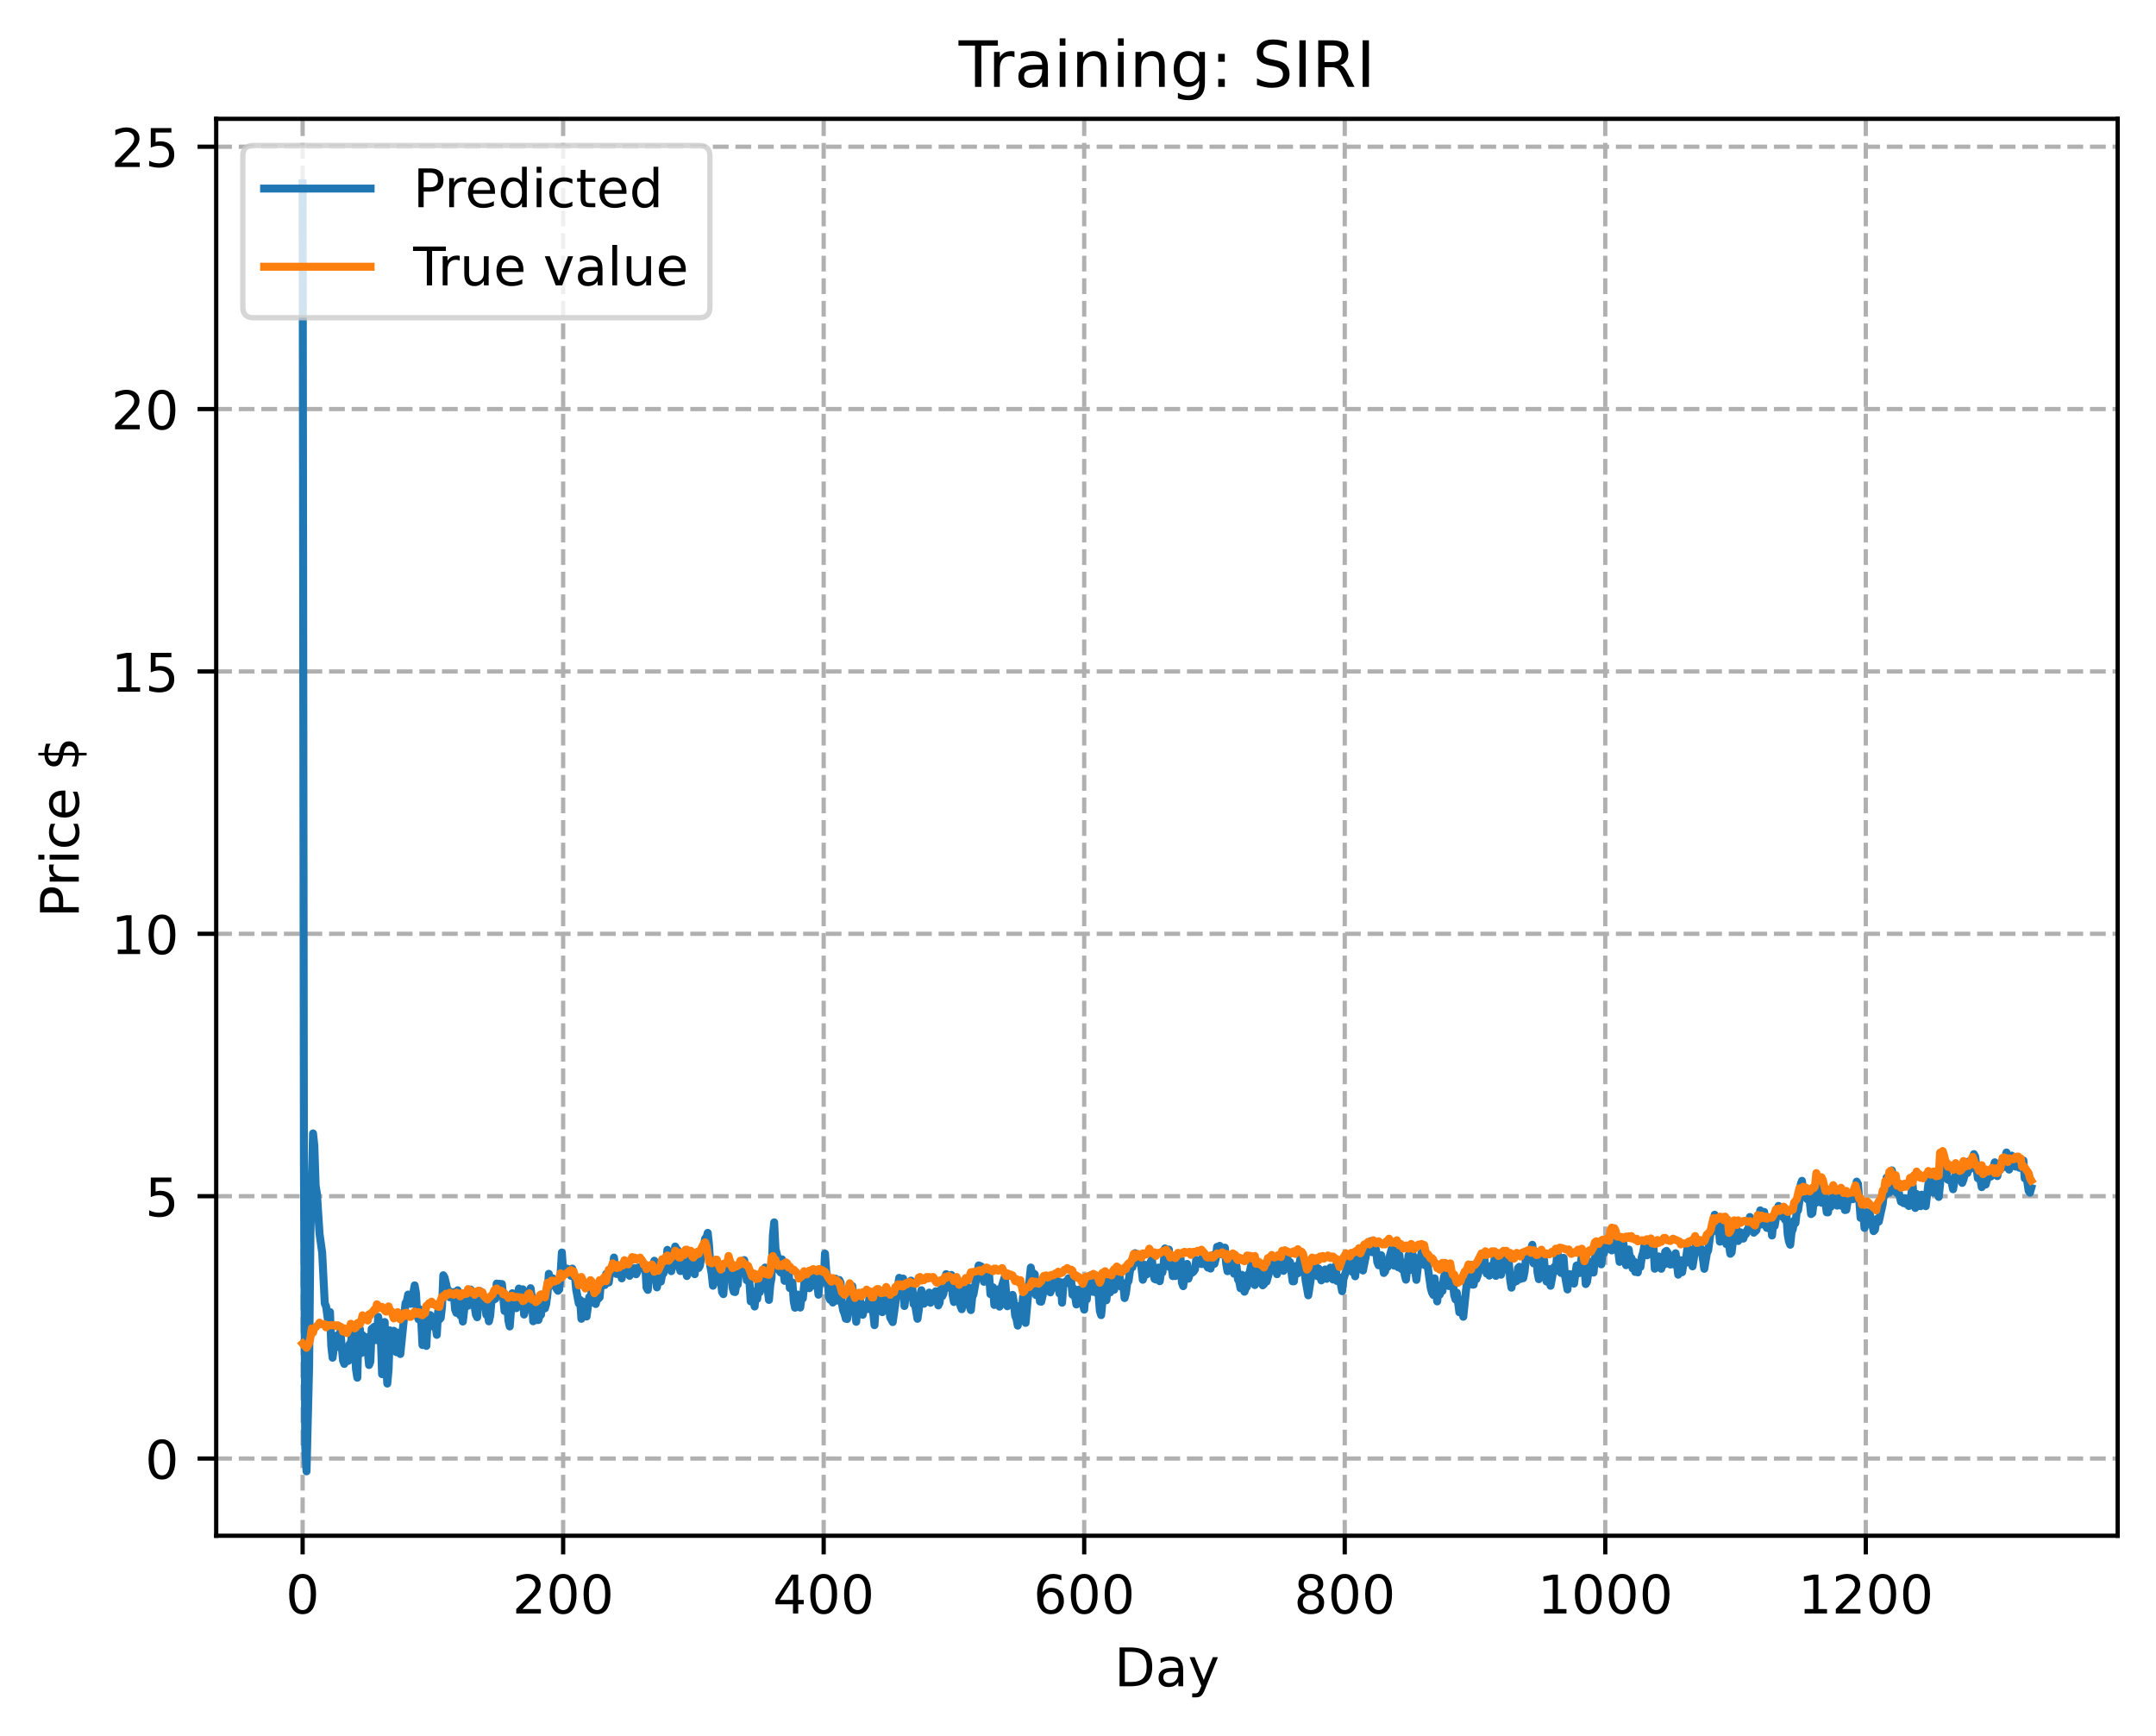 <?xml version="1.0" encoding="utf-8" standalone="no"?>
<!DOCTYPE svg PUBLIC "-//W3C//DTD SVG 1.1//EN"
  "http://www.w3.org/Graphics/SVG/1.1/DTD/svg11.dtd">
<!-- Created with matplotlib (https://matplotlib.org/) -->
<svg height="325.986pt" version="1.1" viewBox="0 0 404.923 325.986" width="404.923pt" xmlns="http://www.w3.org/2000/svg" xmlns:xlink="http://www.w3.org/1999/xlink">
 <defs>
  <style type="text/css">
*{stroke-linecap:butt;stroke-linejoin:round;}
  </style>
 </defs>
 <g id="figure_1">
  <g id="patch_1">
   <path d="M 0 325.986 
L 404.923 325.986 
L 404.923 0 
L 0 0 
z
" style="fill:#ffffff;"/>
  </g>
  <g id="axes_1">
   <g id="patch_2">
    <path d="M 40.603 288.43 
L 397.723 288.43 
L 397.723 22.318 
L 40.603 22.318 
z
" style="fill:#ffffff;"/>
   </g>
   <g id="matplotlib.axis_1">
    <g id="xtick_1">
     <g id="line2d_1">
      <path clip-path="url(#pa34e386c05)" d="M 56.836 288.43 
L 56.836 22.318 
" style="fill:none;stroke:#b0b0b0;stroke-dasharray:2.96,1.28;stroke-dashoffset:0;stroke-width:0.8;"/>
     </g>
     <g id="line2d_2">
      <defs>
       <path d="M 0 0 
L 0 3.5 
" id="m3b0466c3e5" style="stroke:#000000;stroke-width:0.8;"/>
      </defs>
      <g>
       <use style="stroke:#000000;stroke-width:0.8;" x="56.836" xlink:href="#m3b0466c3e5" y="288.43"/>
      </g>
     </g>
     <g id="text_1">
      <!-- 0 -->
      <defs>
       <path d="M 31.781 66.406 
Q 24.172 66.406 20.328 58.906 
Q 16.5 51.422 16.5 36.375 
Q 16.5 21.391 20.328 13.891 
Q 24.172 6.391 31.781 6.391 
Q 39.453 6.391 43.281 13.891 
Q 47.125 21.391 47.125 36.375 
Q 47.125 51.422 43.281 58.906 
Q 39.453 66.406 31.781 66.406 
z
M 31.781 74.219 
Q 44.047 74.219 50.516 64.516 
Q 56.984 54.828 56.984 36.375 
Q 56.984 17.969 50.516 8.266 
Q 44.047 -1.422 31.781 -1.422 
Q 19.531 -1.422 13.062 8.266 
Q 6.594 17.969 6.594 36.375 
Q 6.594 54.828 13.062 64.516 
Q 19.531 74.219 31.781 74.219 
z
" id="DejaVuSans-48"/>
      </defs>
      <g transform="translate(53.655 303.029)scale(0.1 -0.1)">
       <use xlink:href="#DejaVuSans-48"/>
      </g>
     </g>
    </g>
    <g id="xtick_2">
     <g id="line2d_3">
      <path clip-path="url(#pa34e386c05)" d="M 105.766 288.43 
L 105.766 22.318 
" style="fill:none;stroke:#b0b0b0;stroke-dasharray:2.96,1.28;stroke-dashoffset:0;stroke-width:0.8;"/>
     </g>
     <g id="line2d_4">
      <g>
       <use style="stroke:#000000;stroke-width:0.8;" x="105.766" xlink:href="#m3b0466c3e5" y="288.43"/>
      </g>
     </g>
     <g id="text_2">
      <!-- 200 -->
      <defs>
       <path d="M 19.188 8.297 
L 53.609 8.297 
L 53.609 0 
L 7.328 0 
L 7.328 8.297 
Q 12.938 14.109 22.625 23.891 
Q 32.328 33.688 34.812 36.531 
Q 39.547 41.844 41.422 45.531 
Q 43.312 49.219 43.312 52.781 
Q 43.312 58.594 39.234 62.25 
Q 35.156 65.922 28.609 65.922 
Q 23.969 65.922 18.812 64.312 
Q 13.672 62.703 7.812 59.422 
L 7.812 69.391 
Q 13.766 71.781 18.938 73 
Q 24.125 74.219 28.422 74.219 
Q 39.75 74.219 46.484 68.547 
Q 53.219 62.891 53.219 53.422 
Q 53.219 48.922 51.531 44.891 
Q 49.859 40.875 45.406 35.406 
Q 44.188 33.984 37.641 27.219 
Q 31.109 20.453 19.188 8.297 
z
" id="DejaVuSans-50"/>
      </defs>
      <g transform="translate(96.223 303.029)scale(0.1 -0.1)">
       <use xlink:href="#DejaVuSans-50"/>
       <use x="63.623" xlink:href="#DejaVuSans-48"/>
       <use x="127.246" xlink:href="#DejaVuSans-48"/>
      </g>
     </g>
    </g>
    <g id="xtick_3">
     <g id="line2d_5">
      <path clip-path="url(#pa34e386c05)" d="M 154.697 288.43 
L 154.697 22.318 
" style="fill:none;stroke:#b0b0b0;stroke-dasharray:2.96,1.28;stroke-dashoffset:0;stroke-width:0.8;"/>
     </g>
     <g id="line2d_6">
      <g>
       <use style="stroke:#000000;stroke-width:0.8;" x="154.697" xlink:href="#m3b0466c3e5" y="288.43"/>
      </g>
     </g>
     <g id="text_3">
      <!-- 400 -->
      <defs>
       <path d="M 37.797 64.312 
L 12.891 25.391 
L 37.797 25.391 
z
M 35.203 72.906 
L 47.609 72.906 
L 47.609 25.391 
L 58.016 25.391 
L 58.016 17.188 
L 47.609 17.188 
L 47.609 0 
L 37.797 0 
L 37.797 17.188 
L 4.891 17.188 
L 4.891 26.703 
z
" id="DejaVuSans-52"/>
      </defs>
      <g transform="translate(145.153 303.029)scale(0.1 -0.1)">
       <use xlink:href="#DejaVuSans-52"/>
       <use x="63.623" xlink:href="#DejaVuSans-48"/>
       <use x="127.246" xlink:href="#DejaVuSans-48"/>
      </g>
     </g>
    </g>
    <g id="xtick_4">
     <g id="line2d_7">
      <path clip-path="url(#pa34e386c05)" d="M 203.628 288.43 
L 203.628 22.318 
" style="fill:none;stroke:#b0b0b0;stroke-dasharray:2.96,1.28;stroke-dashoffset:0;stroke-width:0.8;"/>
     </g>
     <g id="line2d_8">
      <g>
       <use style="stroke:#000000;stroke-width:0.8;" x="203.628" xlink:href="#m3b0466c3e5" y="288.43"/>
      </g>
     </g>
     <g id="text_4">
      <!-- 600 -->
      <defs>
       <path d="M 33.016 40.375 
Q 26.375 40.375 22.484 35.828 
Q 18.609 31.297 18.609 23.391 
Q 18.609 15.531 22.484 10.953 
Q 26.375 6.391 33.016 6.391 
Q 39.656 6.391 43.531 10.953 
Q 47.406 15.531 47.406 23.391 
Q 47.406 31.297 43.531 35.828 
Q 39.656 40.375 33.016 40.375 
z
M 52.594 71.297 
L 52.594 62.312 
Q 48.875 64.062 45.094 64.984 
Q 41.312 65.922 37.594 65.922 
Q 27.828 65.922 22.672 59.328 
Q 17.531 52.734 16.797 39.406 
Q 19.672 43.656 24.016 45.922 
Q 28.375 48.188 33.594 48.188 
Q 44.578 48.188 50.953 41.516 
Q 57.328 34.859 57.328 23.391 
Q 57.328 12.156 50.688 5.359 
Q 44.047 -1.422 33.016 -1.422 
Q 20.359 -1.422 13.672 8.266 
Q 6.984 17.969 6.984 36.375 
Q 6.984 53.656 15.188 63.938 
Q 23.391 74.219 37.203 74.219 
Q 40.922 74.219 44.703 73.484 
Q 48.484 72.75 52.594 71.297 
z
" id="DejaVuSans-54"/>
      </defs>
      <g transform="translate(194.084 303.029)scale(0.1 -0.1)">
       <use xlink:href="#DejaVuSans-54"/>
       <use x="63.623" xlink:href="#DejaVuSans-48"/>
       <use x="127.246" xlink:href="#DejaVuSans-48"/>
      </g>
     </g>
    </g>
    <g id="xtick_5">
     <g id="line2d_9">
      <path clip-path="url(#pa34e386c05)" d="M 252.558 288.43 
L 252.558 22.318 
" style="fill:none;stroke:#b0b0b0;stroke-dasharray:2.96,1.28;stroke-dashoffset:0;stroke-width:0.8;"/>
     </g>
     <g id="line2d_10">
      <g>
       <use style="stroke:#000000;stroke-width:0.8;" x="252.558" xlink:href="#m3b0466c3e5" y="288.43"/>
      </g>
     </g>
     <g id="text_5">
      <!-- 800 -->
      <defs>
       <path d="M 31.781 34.625 
Q 24.75 34.625 20.719 30.859 
Q 16.703 27.094 16.703 20.516 
Q 16.703 13.922 20.719 10.156 
Q 24.75 6.391 31.781 6.391 
Q 38.812 6.391 42.859 10.172 
Q 46.922 13.969 46.922 20.516 
Q 46.922 27.094 42.891 30.859 
Q 38.875 34.625 31.781 34.625 
z
M 21.922 38.812 
Q 15.578 40.375 12.031 44.719 
Q 8.5 49.078 8.5 55.328 
Q 8.5 64.062 14.719 69.141 
Q 20.953 74.219 31.781 74.219 
Q 42.672 74.219 48.875 69.141 
Q 55.078 64.062 55.078 55.328 
Q 55.078 49.078 51.531 44.719 
Q 48 40.375 41.703 38.812 
Q 48.828 37.156 52.797 32.312 
Q 56.781 27.484 56.781 20.516 
Q 56.781 9.906 50.312 4.234 
Q 43.844 -1.422 31.781 -1.422 
Q 19.734 -1.422 13.25 4.234 
Q 6.781 9.906 6.781 20.516 
Q 6.781 27.484 10.781 32.312 
Q 14.797 37.156 21.922 38.812 
z
M 18.312 54.391 
Q 18.312 48.734 21.844 45.562 
Q 25.391 42.391 31.781 42.391 
Q 38.141 42.391 41.719 45.562 
Q 45.312 48.734 45.312 54.391 
Q 45.312 60.062 41.719 63.234 
Q 38.141 66.406 31.781 66.406 
Q 25.391 66.406 21.844 63.234 
Q 18.312 60.062 18.312 54.391 
z
" id="DejaVuSans-56"/>
      </defs>
      <g transform="translate(243.015 303.029)scale(0.1 -0.1)">
       <use xlink:href="#DejaVuSans-56"/>
       <use x="63.623" xlink:href="#DejaVuSans-48"/>
       <use x="127.246" xlink:href="#DejaVuSans-48"/>
      </g>
     </g>
    </g>
    <g id="xtick_6">
     <g id="line2d_11">
      <path clip-path="url(#pa34e386c05)" d="M 301.489 288.43 
L 301.489 22.318 
" style="fill:none;stroke:#b0b0b0;stroke-dasharray:2.96,1.28;stroke-dashoffset:0;stroke-width:0.8;"/>
     </g>
     <g id="line2d_12">
      <g>
       <use style="stroke:#000000;stroke-width:0.8;" x="301.489" xlink:href="#m3b0466c3e5" y="288.43"/>
      </g>
     </g>
     <g id="text_6">
      <!-- 1000 -->
      <defs>
       <path d="M 12.406 8.297 
L 28.516 8.297 
L 28.516 63.922 
L 10.984 60.406 
L 10.984 69.391 
L 28.422 72.906 
L 38.281 72.906 
L 38.281 8.297 
L 54.391 8.297 
L 54.391 0 
L 12.406 0 
z
" id="DejaVuSans-49"/>
      </defs>
      <g transform="translate(288.764 303.029)scale(0.1 -0.1)">
       <use xlink:href="#DejaVuSans-49"/>
       <use x="63.623" xlink:href="#DejaVuSans-48"/>
       <use x="127.246" xlink:href="#DejaVuSans-48"/>
       <use x="190.869" xlink:href="#DejaVuSans-48"/>
      </g>
     </g>
    </g>
    <g id="xtick_7">
     <g id="line2d_13">
      <path clip-path="url(#pa34e386c05)" d="M 350.419 288.43 
L 350.419 22.318 
" style="fill:none;stroke:#b0b0b0;stroke-dasharray:2.96,1.28;stroke-dashoffset:0;stroke-width:0.8;"/>
     </g>
     <g id="line2d_14">
      <g>
       <use style="stroke:#000000;stroke-width:0.8;" x="350.419" xlink:href="#m3b0466c3e5" y="288.43"/>
      </g>
     </g>
     <g id="text_7">
      <!-- 1200 -->
      <g transform="translate(337.694 303.029)scale(0.1 -0.1)">
       <use xlink:href="#DejaVuSans-49"/>
       <use x="63.623" xlink:href="#DejaVuSans-50"/>
       <use x="127.246" xlink:href="#DejaVuSans-48"/>
       <use x="190.869" xlink:href="#DejaVuSans-48"/>
      </g>
     </g>
    </g>
    <g id="text_8">
     <!-- Day -->
     <defs>
      <path d="M 19.672 64.797 
L 19.672 8.109 
L 31.594 8.109 
Q 46.688 8.109 53.688 14.938 
Q 60.688 21.781 60.688 36.531 
Q 60.688 51.172 53.688 57.984 
Q 46.688 64.797 31.594 64.797 
z
M 9.812 72.906 
L 30.078 72.906 
Q 51.266 72.906 61.172 64.094 
Q 71.094 55.281 71.094 36.531 
Q 71.094 17.672 61.125 8.828 
Q 51.172 0 30.078 0 
L 9.812 0 
z
" id="DejaVuSans-68"/>
      <path d="M 34.281 27.484 
Q 23.391 27.484 19.188 25 
Q 14.984 22.516 14.984 16.5 
Q 14.984 11.719 18.141 8.906 
Q 21.297 6.109 26.703 6.109 
Q 34.188 6.109 38.703 11.406 
Q 43.219 16.703 43.219 25.484 
L 43.219 27.484 
z
M 52.203 31.203 
L 52.203 0 
L 43.219 0 
L 43.219 8.297 
Q 40.141 3.328 35.547 0.953 
Q 30.953 -1.422 24.312 -1.422 
Q 15.922 -1.422 10.953 3.297 
Q 6 8.016 6 15.922 
Q 6 25.141 12.172 29.828 
Q 18.359 34.516 30.609 34.516 
L 43.219 34.516 
L 43.219 35.406 
Q 43.219 41.609 39.141 45 
Q 35.062 48.391 27.688 48.391 
Q 23 48.391 18.547 47.266 
Q 14.109 46.141 10.016 43.891 
L 10.016 52.203 
Q 14.938 54.109 19.578 55.047 
Q 24.219 56 28.609 56 
Q 40.484 56 46.344 49.844 
Q 52.203 43.703 52.203 31.203 
z
" id="DejaVuSans-97"/>
      <path d="M 32.172 -5.078 
Q 28.375 -14.844 24.75 -17.812 
Q 21.141 -20.797 15.094 -20.797 
L 7.906 -20.797 
L 7.906 -13.281 
L 13.188 -13.281 
Q 16.891 -13.281 18.938 -11.516 
Q 21 -9.766 23.484 -3.219 
L 25.094 0.875 
L 2.984 54.688 
L 12.5 54.688 
L 29.594 11.922 
L 46.688 54.688 
L 56.203 54.688 
z
" id="DejaVuSans-121"/>
     </defs>
     <g transform="translate(209.29 316.707)scale(0.1 -0.1)">
      <use xlink:href="#DejaVuSans-68"/>
      <use x="77.002" xlink:href="#DejaVuSans-97"/>
      <use x="138.281" xlink:href="#DejaVuSans-121"/>
     </g>
    </g>
   </g>
   <g id="matplotlib.axis_2">
    <g id="ytick_1">
     <g id="line2d_15">
      <path clip-path="url(#pa34e386c05)" d="M 40.603 273.933 
L 397.723 273.933 
" style="fill:none;stroke:#b0b0b0;stroke-dasharray:2.96,1.28;stroke-dashoffset:0;stroke-width:0.8;"/>
     </g>
     <g id="line2d_16">
      <defs>
       <path d="M 0 0 
L -3.5 0 
" id="m9e14034ea7" style="stroke:#000000;stroke-width:0.8;"/>
      </defs>
      <g>
       <use style="stroke:#000000;stroke-width:0.8;" x="40.603" xlink:href="#m9e14034ea7" y="273.933"/>
      </g>
     </g>
     <g id="text_9">
      <!-- 0 -->
      <g transform="translate(27.241 277.733)scale(0.1 -0.1)">
       <use xlink:href="#DejaVuSans-48"/>
      </g>
     </g>
    </g>
    <g id="ytick_2">
     <g id="line2d_17">
      <path clip-path="url(#pa34e386c05)" d="M 40.603 224.658 
L 397.723 224.658 
" style="fill:none;stroke:#b0b0b0;stroke-dasharray:2.96,1.28;stroke-dashoffset:0;stroke-width:0.8;"/>
     </g>
     <g id="line2d_18">
      <g>
       <use style="stroke:#000000;stroke-width:0.8;" x="40.603" xlink:href="#m9e14034ea7" y="224.658"/>
      </g>
     </g>
     <g id="text_10">
      <!-- 5 -->
      <defs>
       <path d="M 10.797 72.906 
L 49.516 72.906 
L 49.516 64.594 
L 19.828 64.594 
L 19.828 46.734 
Q 21.969 47.469 24.109 47.828 
Q 26.266 48.188 28.422 48.188 
Q 40.625 48.188 47.75 41.5 
Q 54.891 34.812 54.891 23.391 
Q 54.891 11.625 47.562 5.094 
Q 40.234 -1.422 26.906 -1.422 
Q 22.312 -1.422 17.547 -0.641 
Q 12.797 0.141 7.719 1.703 
L 7.719 11.625 
Q 12.109 9.234 16.797 8.062 
Q 21.484 6.891 26.703 6.891 
Q 35.156 6.891 40.078 11.328 
Q 45.016 15.766 45.016 23.391 
Q 45.016 31 40.078 35.438 
Q 35.156 39.891 26.703 39.891 
Q 22.75 39.891 18.812 39.016 
Q 14.891 38.141 10.797 36.281 
z
" id="DejaVuSans-53"/>
      </defs>
      <g transform="translate(27.241 228.457)scale(0.1 -0.1)">
       <use xlink:href="#DejaVuSans-53"/>
      </g>
     </g>
    </g>
    <g id="ytick_3">
     <g id="line2d_19">
      <path clip-path="url(#pa34e386c05)" d="M 40.603 175.382 
L 397.723 175.382 
" style="fill:none;stroke:#b0b0b0;stroke-dasharray:2.96,1.28;stroke-dashoffset:0;stroke-width:0.8;"/>
     </g>
     <g id="line2d_20">
      <g>
       <use style="stroke:#000000;stroke-width:0.8;" x="40.603" xlink:href="#m9e14034ea7" y="175.382"/>
      </g>
     </g>
     <g id="text_11">
      <!-- 10 -->
      <g transform="translate(20.878 179.181)scale(0.1 -0.1)">
       <use xlink:href="#DejaVuSans-49"/>
       <use x="63.623" xlink:href="#DejaVuSans-48"/>
      </g>
     </g>
    </g>
    <g id="ytick_4">
     <g id="line2d_21">
      <path clip-path="url(#pa34e386c05)" d="M 40.603 126.106 
L 397.723 126.106 
" style="fill:none;stroke:#b0b0b0;stroke-dasharray:2.96,1.28;stroke-dashoffset:0;stroke-width:0.8;"/>
     </g>
     <g id="line2d_22">
      <g>
       <use style="stroke:#000000;stroke-width:0.8;" x="40.603" xlink:href="#m9e14034ea7" y="126.106"/>
      </g>
     </g>
     <g id="text_12">
      <!-- 15 -->
      <g transform="translate(20.878 129.905)scale(0.1 -0.1)">
       <use xlink:href="#DejaVuSans-49"/>
       <use x="63.623" xlink:href="#DejaVuSans-53"/>
      </g>
     </g>
    </g>
    <g id="ytick_5">
     <g id="line2d_23">
      <path clip-path="url(#pa34e386c05)" d="M 40.603 76.83 
L 397.723 76.83 
" style="fill:none;stroke:#b0b0b0;stroke-dasharray:2.96,1.28;stroke-dashoffset:0;stroke-width:0.8;"/>
     </g>
     <g id="line2d_24">
      <g>
       <use style="stroke:#000000;stroke-width:0.8;" x="40.603" xlink:href="#m9e14034ea7" y="76.83"/>
      </g>
     </g>
     <g id="text_13">
      <!-- 20 -->
      <g transform="translate(20.878 80.629)scale(0.1 -0.1)">
       <use xlink:href="#DejaVuSans-50"/>
       <use x="63.623" xlink:href="#DejaVuSans-48"/>
      </g>
     </g>
    </g>
    <g id="ytick_6">
     <g id="line2d_25">
      <path clip-path="url(#pa34e386c05)" d="M 40.603 27.554 
L 397.723 27.554 
" style="fill:none;stroke:#b0b0b0;stroke-dasharray:2.96,1.28;stroke-dashoffset:0;stroke-width:0.8;"/>
     </g>
     <g id="line2d_26">
      <g>
       <use style="stroke:#000000;stroke-width:0.8;" x="40.603" xlink:href="#m9e14034ea7" y="27.554"/>
      </g>
     </g>
     <g id="text_14">
      <!-- 25 -->
      <g transform="translate(20.878 31.354)scale(0.1 -0.1)">
       <use xlink:href="#DejaVuSans-50"/>
       <use x="63.623" xlink:href="#DejaVuSans-53"/>
      </g>
     </g>
    </g>
    <g id="text_15">
     <!-- Price $ -->
     <defs>
      <path d="M 19.672 64.797 
L 19.672 37.406 
L 32.078 37.406 
Q 38.969 37.406 42.719 40.969 
Q 46.484 44.531 46.484 51.125 
Q 46.484 57.672 42.719 61.234 
Q 38.969 64.797 32.078 64.797 
z
M 9.812 72.906 
L 32.078 72.906 
Q 44.344 72.906 50.609 67.359 
Q 56.891 61.812 56.891 51.125 
Q 56.891 40.328 50.609 34.812 
Q 44.344 29.297 32.078 29.297 
L 19.672 29.297 
L 19.672 0 
L 9.812 0 
z
" id="DejaVuSans-80"/>
      <path d="M 41.109 46.297 
Q 39.594 47.172 37.812 47.578 
Q 36.031 48 33.891 48 
Q 26.266 48 22.188 43.047 
Q 18.109 38.094 18.109 28.812 
L 18.109 0 
L 9.078 0 
L 9.078 54.688 
L 18.109 54.688 
L 18.109 46.188 
Q 20.953 51.172 25.484 53.578 
Q 30.031 56 36.531 56 
Q 37.453 56 38.578 55.875 
Q 39.703 55.766 41.062 55.516 
z
" id="DejaVuSans-114"/>
      <path d="M 9.422 54.688 
L 18.406 54.688 
L 18.406 0 
L 9.422 0 
z
M 9.422 75.984 
L 18.406 75.984 
L 18.406 64.594 
L 9.422 64.594 
z
" id="DejaVuSans-105"/>
      <path d="M 48.781 52.594 
L 48.781 44.188 
Q 44.969 46.297 41.141 47.344 
Q 37.312 48.391 33.406 48.391 
Q 24.656 48.391 19.812 42.844 
Q 14.984 37.312 14.984 27.297 
Q 14.984 17.281 19.812 11.734 
Q 24.656 6.203 33.406 6.203 
Q 37.312 6.203 41.141 7.25 
Q 44.969 8.297 48.781 10.406 
L 48.781 2.094 
Q 45.016 0.344 40.984 -0.531 
Q 36.969 -1.422 32.422 -1.422 
Q 20.062 -1.422 12.781 6.344 
Q 5.516 14.109 5.516 27.297 
Q 5.516 40.672 12.859 48.328 
Q 20.219 56 33.016 56 
Q 37.156 56 41.109 55.141 
Q 45.062 54.297 48.781 52.594 
z
" id="DejaVuSans-99"/>
      <path d="M 56.203 29.594 
L 56.203 25.203 
L 14.891 25.203 
Q 15.484 15.922 20.484 11.062 
Q 25.484 6.203 34.422 6.203 
Q 39.594 6.203 44.453 7.469 
Q 49.312 8.734 54.109 11.281 
L 54.109 2.781 
Q 49.266 0.734 44.188 -0.344 
Q 39.109 -1.422 33.891 -1.422 
Q 20.797 -1.422 13.156 6.188 
Q 5.516 13.812 5.516 26.812 
Q 5.516 40.234 12.766 48.109 
Q 20.016 56 32.328 56 
Q 43.359 56 49.781 48.891 
Q 56.203 41.797 56.203 29.594 
z
M 47.219 32.234 
Q 47.125 39.594 43.094 43.984 
Q 39.062 48.391 32.422 48.391 
Q 24.906 48.391 20.391 44.141 
Q 15.875 39.891 15.188 32.172 
z
" id="DejaVuSans-101"/>
      <path id="DejaVuSans-32"/>
      <path d="M 33.797 -14.703 
L 28.906 -14.703 
L 28.859 0 
Q 23.734 0.094 18.609 1.188 
Q 13.484 2.297 8.297 4.5 
L 8.297 13.281 
Q 13.281 10.156 18.375 8.562 
Q 23.484 6.984 28.906 6.938 
L 28.906 29.203 
Q 18.109 30.953 13.203 35.156 
Q 8.297 39.359 8.297 46.688 
Q 8.297 54.641 13.625 59.219 
Q 18.953 63.812 28.906 64.5 
L 28.906 75.984 
L 33.797 75.984 
L 33.797 64.656 
Q 38.328 64.453 42.578 63.688 
Q 46.828 62.938 50.875 61.625 
L 50.875 53.078 
Q 46.828 55.125 42.547 56.25 
Q 38.281 57.375 33.797 57.562 
L 33.797 36.719 
Q 44.875 35.016 50.094 30.609 
Q 55.328 26.219 55.328 18.609 
Q 55.328 10.359 49.781 5.594 
Q 44.234 0.828 33.797 0.094 
z
M 28.906 37.594 
L 28.906 57.625 
Q 23.25 56.984 20.266 54.391 
Q 17.281 51.812 17.281 47.516 
Q 17.281 43.312 20.031 40.969 
Q 22.797 38.625 28.906 37.594 
z
M 33.797 28.219 
L 33.797 7.078 
Q 39.984 7.906 43.141 10.594 
Q 46.297 13.281 46.297 17.672 
Q 46.297 21.969 43.281 24.5 
Q 40.281 27.047 33.797 28.219 
z
" id="DejaVuSans-36"/>
     </defs>
     <g transform="translate(14.798 172.342)rotate(-90)scale(0.1 -0.1)">
      <use xlink:href="#DejaVuSans-80"/>
      <use x="58.553" xlink:href="#DejaVuSans-114"/>
      <use x="99.666" xlink:href="#DejaVuSans-105"/>
      <use x="127.449" xlink:href="#DejaVuSans-99"/>
      <use x="182.43" xlink:href="#DejaVuSans-101"/>
      <use x="243.953" xlink:href="#DejaVuSans-32"/>
      <use x="275.74" xlink:href="#DejaVuSans-36"/>
     </g>
    </g>
   </g>
   <g id="line2d_27">
    <path clip-path="url(#pa34e386c05)" d="M 56.836 34.414 
L 57.081 217.918 
L 57.325 271.75 
L 57.57 276.334 
L 58.059 256.52 
L 58.304 231.632 
L 58.793 212.871 
L 59.038 215.175 
L 59.282 222.661 
L 59.527 224.209 
L 60.016 231.732 
L 60.506 235.248 
L 60.995 244.808 
L 61.24 245.345 
L 61.729 248.867 
L 61.974 246.412 
L 62.218 252.791 
L 62.463 254.999 
L 62.708 253.065 
L 62.952 252.498 
L 63.197 250.842 
L 63.441 252.967 
L 63.686 250.989 
L 63.931 250.108 
L 64.42 255.504 
L 64.665 256.16 
L 64.909 254.26 
L 65.154 253.759 
L 65.399 255.597 
L 65.643 252.465 
L 65.888 252.191 
L 66.133 250.539 
L 66.377 250.158 
L 66.622 252.851 
L 66.867 257.212 
L 67.111 258.752 
L 67.356 249.258 
L 67.601 249.636 
L 67.845 254.133 
L 68.09 250.741 
L 68.579 253.482 
L 68.824 251.15 
L 69.313 256.371 
L 69.558 255.72 
L 69.802 249.597 
L 70.292 249.184 
L 70.781 251.718 
L 71.026 247.307 
L 71.27 248.72 
L 71.515 251.005 
L 71.76 258.095 
L 72.004 257.559 
L 72.249 248.289 
L 72.494 255.868 
L 72.738 259.856 
L 72.983 257.163 
L 73.228 249.862 
L 73.472 250.529 
L 73.962 249.934 
L 74.206 253.097 
L 74.451 253.962 
L 74.696 250.274 
L 74.94 251.643 
L 75.185 254.3 
L 76.163 244.747 
L 76.408 244.392 
L 76.653 243.132 
L 76.897 244.433 
L 77.142 244.876 
L 77.387 244.186 
L 77.876 241.407 
L 78.121 242.817 
L 78.365 247.145 
L 78.61 247.781 
L 78.855 245.911 
L 79.099 247.858 
L 79.344 252.615 
L 79.589 252.484 
L 79.833 248.959 
L 80.078 252.785 
L 80.323 247.921 
L 80.567 247.698 
L 80.812 246.984 
L 81.056 249.092 
L 81.301 247.965 
L 81.546 248.116 
L 81.79 248.961 
L 82.035 250.704 
L 82.28 246.357 
L 82.524 247.827 
L 82.769 247.533 
L 83.014 245.476 
L 83.258 239.509 
L 83.503 239.93 
L 83.992 242.084 
L 84.237 242.345 
L 84.482 243.655 
L 84.726 242.736 
L 84.971 243.079 
L 85.216 242.665 
L 85.46 245.89 
L 85.705 246.564 
L 85.95 242.327 
L 86.194 243.806 
L 86.439 247.062 
L 86.684 246.428 
L 86.928 248.205 
L 87.417 243.982 
L 87.662 243.457 
L 87.907 245.24 
L 88.396 242.193 
L 88.641 244.701 
L 88.885 243.584 
L 89.375 246.91 
L 89.619 247.394 
L 89.864 244.101 
L 90.109 242.464 
L 90.353 243.08 
L 90.598 244.267 
L 91.087 244.387 
L 91.332 246.94 
L 91.577 246.498 
L 91.821 248.166 
L 92.066 247.096 
L 92.311 244.23 
L 92.555 243.548 
L 92.8 244.066 
L 93.044 243.915 
L 93.289 241.07 
L 93.534 241.697 
L 93.778 241.107 
L 94.023 243.006 
L 94.268 241.159 
L 94.757 246.228 
L 95.002 244.673 
L 95.246 244.734 
L 95.491 248.079 
L 95.736 249.124 
L 96.225 242.886 
L 96.47 243.235 
L 96.714 243.037 
L 96.959 245.698 
L 97.204 244.208 
L 97.448 242.006 
L 97.693 244.812 
L 98.182 242.146 
L 98.427 246.89 
L 98.916 245.07 
L 99.161 245.75 
L 99.405 244.638 
L 99.65 241.943 
L 99.895 243.747 
L 100.139 248.154 
L 100.384 247.49 
L 100.629 245.354 
L 100.873 247.923 
L 101.118 247.911 
L 101.363 247.075 
L 101.607 246.932 
L 101.852 244.618 
L 102.097 245.59 
L 102.341 245.732 
L 102.586 244.88 
L 102.831 242.915 
L 103.075 239.236 
L 103.32 240.895 
L 103.565 241.055 
L 103.809 240.086 
L 104.054 240.607 
L 104.299 241.68 
L 104.788 242.424 
L 105.032 242.172 
L 105.277 239.373 
L 105.522 235.236 
L 105.766 238.846 
L 106.011 239.078 
L 106.5 238.258 
L 106.99 238.895 
L 107.234 239.616 
L 107.479 238.262 
L 107.724 239.142 
L 107.968 239.603 
L 108.213 242.215 
L 108.702 244.806 
L 108.947 244.131 
L 109.192 247.688 
L 109.436 244.453 
L 109.681 245.058 
L 110.17 247.267 
L 110.66 243.617 
L 110.904 244.678 
L 111.149 241.899 
L 111.393 241.134 
L 111.883 244.91 
L 112.127 244.005 
L 112.372 243.92 
L 112.617 243.657 
L 112.861 240.887 
L 113.351 240.827 
L 113.595 241.356 
L 113.84 239.266 
L 114.085 239.63 
L 114.329 240.878 
L 114.574 239.132 
L 114.819 238.505 
L 115.063 238.677 
L 115.308 236.184 
L 115.553 238.354 
L 115.797 239.269 
L 116.042 239.221 
L 116.287 238.988 
L 116.531 239.236 
L 116.776 240.095 
L 117.02 237.305 
L 117.51 237.428 
L 117.999 238.741 
L 118.244 239.617 
L 118.488 238.813 
L 118.733 238.684 
L 118.978 238.211 
L 119.222 238.189 
L 119.467 239.324 
L 119.712 238.873 
L 119.956 238.031 
L 120.69 238.167 
L 120.935 237.345 
L 121.18 237.484 
L 121.424 241.827 
L 121.669 242.261 
L 121.914 239.29 
L 122.158 237.717 
L 122.403 239.592 
L 122.648 237.618 
L 122.892 236.785 
L 123.381 241.788 
L 123.871 238.721 
L 124.115 240.708 
L 124.36 239.391 
L 124.605 239.175 
L 124.849 236.879 
L 125.094 238.072 
L 125.339 234.738 
L 125.828 236.447 
L 126.073 238.745 
L 126.562 236.587 
L 126.807 234.117 
L 127.051 234.586 
L 127.296 234.792 
L 127.541 237.714 
L 127.785 238.722 
L 128.03 237.375 
L 128.275 236.853 
L 129.008 239.654 
L 129.498 235.87 
L 129.742 237.252 
L 129.987 237.086 
L 130.232 237.474 
L 130.476 239.311 
L 130.721 236.672 
L 130.966 236.791 
L 131.21 238.149 
L 131.455 237.706 
L 131.7 236.165 
L 131.944 235.728 
L 132.434 232.616 
L 132.678 232.449 
L 132.923 231.55 
L 133.168 233.826 
L 133.412 237.831 
L 133.657 239.217 
L 133.902 241.479 
L 134.391 240.196 
L 134.636 237.79 
L 134.88 238.181 
L 135.125 237.855 
L 135.614 242.679 
L 135.859 243.055 
L 136.103 239.56 
L 136.348 239.525 
L 136.593 239.774 
L 136.837 238.931 
L 137.082 237.146 
L 137.327 237.328 
L 137.571 241.751 
L 137.816 242.604 
L 138.061 242.67 
L 138.305 241.234 
L 138.55 241.262 
L 138.795 238.663 
L 139.039 238.412 
L 139.284 237.147 
L 139.529 237.069 
L 139.773 236.665 
L 140.018 237.971 
L 140.263 240.46 
L 140.507 240.448 
L 140.752 240.767 
L 140.996 244.421 
L 141.241 243.2 
L 141.486 243.74 
L 141.73 245.382 
L 141.975 242.474 
L 142.22 243.952 
L 142.464 241.104 
L 142.709 242.687 
L 142.954 241.601 
L 143.198 241.115 
L 143.443 240.096 
L 143.688 238.067 
L 144.422 244.146 
L 144.666 241.319 
L 144.911 239.937 
L 145.156 232.033 
L 145.4 229.575 
L 145.645 234.537 
L 146.134 236.453 
L 146.379 238.627 
L 146.624 238.988 
L 146.868 236.515 
L 147.357 240.563 
L 147.602 240.314 
L 147.847 240.469 
L 148.091 238.62 
L 148.336 241.918 
L 148.581 242.012 
L 148.825 240.863 
L 149.07 244.377 
L 149.315 245.609 
L 149.559 243.754 
L 149.804 243.135 
L 150.049 243.958 
L 150.293 245.578 
L 150.538 243.712 
L 150.783 243.861 
L 151.272 238.966 
L 151.517 239.165 
L 151.761 241.679 
L 152.006 241.941 
L 152.251 241.235 
L 152.495 239.536 
L 152.74 241.435 
L 152.984 241.247 
L 153.229 240.155 
L 153.474 240.937 
L 153.718 243.165 
L 153.963 240.148 
L 154.208 238.941 
L 154.452 238.954 
L 154.697 240.829 
L 154.942 235.443 
L 155.186 238.854 
L 155.431 239.822 
L 155.676 243.58 
L 155.92 244.128 
L 156.165 243.546 
L 156.41 244.637 
L 156.654 240.179 
L 156.899 240.146 
L 157.144 244.273 
L 157.388 242.787 
L 157.633 240.394 
L 157.878 240.901 
L 158.122 244.826 
L 158.367 246.135 
L 158.612 246.727 
L 158.856 247.669 
L 159.101 247.729 
L 159.345 245.13 
L 159.59 244.567 
L 160.079 241.534 
L 160.813 248.254 
L 161.058 244.743 
L 161.303 242.91 
L 161.792 245.615 
L 162.037 246.936 
L 162.281 245.746 
L 162.526 245.124 
L 162.771 245.879 
L 163.015 245.522 
L 163.26 243.953 
L 163.505 245.956 
L 163.749 244.053 
L 164.239 248.882 
L 164.483 245.213 
L 164.728 245.785 
L 164.972 243.166 
L 165.217 242.693 
L 165.462 242.961 
L 165.706 246.444 
L 165.951 245.932 
L 166.44 245.797 
L 166.685 244.134 
L 166.93 244.281 
L 167.174 247.391 
L 167.664 248.304 
L 168.398 243.215 
L 168.887 239.99 
L 169.132 240.196 
L 169.376 242.745 
L 169.621 240.131 
L 169.866 245.29 
L 170.355 241.572 
L 170.6 241.356 
L 170.844 243.312 
L 171.089 240.516 
L 171.333 241.683 
L 171.578 244.914 
L 171.823 244.765 
L 172.312 247.691 
L 172.557 246.052 
L 172.801 243.346 
L 173.046 242.319 
L 173.291 244.342 
L 173.535 244.861 
L 173.78 244.578 
L 174.514 242.767 
L 174.759 244.681 
L 175.003 243.809 
L 175.493 243.565 
L 175.737 242.521 
L 176.227 245.174 
L 176.471 244.66 
L 176.716 242.163 
L 176.96 243.449 
L 177.205 242.948 
L 177.45 240.398 
L 177.694 239.294 
L 177.939 239.539 
L 178.184 241.847 
L 178.428 239.559 
L 178.673 239.448 
L 178.918 243.256 
L 179.162 244.542 
L 179.896 241.236 
L 180.141 241.877 
L 180.386 245.299 
L 180.63 245.885 
L 181.12 241.113 
L 181.364 243.158 
L 181.609 241.868 
L 181.854 241.748 
L 182.098 245.338 
L 182.343 246.052 
L 182.588 243.636 
L 182.832 243.075 
L 183.566 238.976 
L 183.811 237.661 
L 184.3 237.866 
L 184.545 238.429 
L 184.789 240.737 
L 185.279 239.002 
L 185.523 239.364 
L 185.768 239.456 
L 186.013 243.054 
L 186.257 242.153 
L 186.502 241.772 
L 186.747 245.087 
L 186.991 244.427 
L 187.236 242.686 
L 187.481 242.162 
L 187.725 245.406 
L 187.97 244.973 
L 188.215 241.412 
L 188.704 239.816 
L 189.193 245.333 
L 189.438 244.854 
L 189.682 243.54 
L 189.927 244.584 
L 190.172 243.189 
L 190.416 244.622 
L 190.661 247.098 
L 190.906 247.713 
L 191.15 248.975 
L 191.395 245.302 
L 191.64 246.822 
L 191.884 246.456 
L 192.129 243.619 
L 192.374 247.154 
L 192.618 248.455 
L 193.352 240.406 
L 193.597 238.057 
L 193.842 239.508 
L 194.086 239.129 
L 194.331 239.313 
L 194.575 243.24 
L 194.82 240.715 
L 195.065 240.773 
L 195.309 244.427 
L 195.554 244.484 
L 196.043 242.345 
L 196.288 239.96 
L 196.533 240.231 
L 197.022 240.161 
L 197.267 242.73 
L 198.001 240.498 
L 198.245 241.796 
L 198.49 240.479 
L 198.735 241.459 
L 198.979 242.919 
L 199.224 240.823 
L 199.469 244.667 
L 199.713 241.287 
L 199.958 241.186 
L 200.203 240.631 
L 200.447 240.623 
L 200.692 240.066 
L 200.936 240.089 
L 201.181 240.555 
L 201.426 243.174 
L 201.67 242.004 
L 202.16 245 
L 202.404 244.577 
L 202.649 242.204 
L 202.894 244.719 
L 203.138 242.461 
L 203.383 244.954 
L 203.628 245.97 
L 203.872 242.694 
L 204.117 244.038 
L 204.362 241.189 
L 204.851 239.519 
L 205.096 242.221 
L 205.34 242.639 
L 205.83 240.082 
L 206.074 242.916 
L 206.319 242.929 
L 206.563 246.223 
L 206.808 246.999 
L 207.542 239.347 
L 207.787 244.212 
L 208.031 242.061 
L 208.276 241.99 
L 208.521 242.721 
L 208.765 240.853 
L 209.01 240.274 
L 209.255 242.233 
L 209.499 239.908 
L 209.744 240.255 
L 209.989 241.381 
L 210.233 239.151 
L 210.478 241.613 
L 210.723 241.741 
L 210.967 241.001 
L 211.212 243.797 
L 211.457 242.889 
L 211.701 241.024 
L 211.946 240.605 
L 212.435 237.332 
L 212.68 238.007 
L 213.169 235.36 
L 213.414 235.533 
L 213.658 237.153 
L 213.903 236.026 
L 214.148 236.075 
L 214.637 240.359 
L 214.882 239.591 
L 215.126 237.569 
L 215.371 239.344 
L 215.616 238.665 
L 215.86 238.928 
L 216.105 236.975 
L 216.35 236.578 
L 216.594 239.096 
L 216.839 240.206 
L 217.084 240.315 
L 217.328 238.442 
L 217.573 238.066 
L 217.818 240.631 
L 218.062 238.77 
L 218.307 238.976 
L 218.551 237.319 
L 218.796 234.474 
L 219.285 235.202 
L 219.53 234.684 
L 219.775 238.071 
L 220.019 237.23 
L 220.264 239.675 
L 220.509 237.577 
L 220.753 239.656 
L 221.487 238.624 
L 221.732 236.365 
L 221.977 240.919 
L 222.221 241.565 
L 222.711 237.942 
L 222.955 237.38 
L 223.2 240.159 
L 223.689 238.521 
L 223.934 239.019 
L 224.179 238.801 
L 224.423 238.416 
L 224.668 236.605 
L 224.912 237.097 
L 225.157 237.125 
L 225.402 236.991 
L 225.646 237.407 
L 225.891 235.83 
L 226.136 235.332 
L 226.625 237.718 
L 226.87 238.077 
L 227.114 237.844 
L 227.359 238.263 
L 227.848 235.704 
L 228.093 237.359 
L 228.338 236.407 
L 228.582 234.18 
L 228.827 234.461 
L 229.072 233.985 
L 229.316 235.556 
L 229.561 235.456 
L 230.05 234.324 
L 230.295 237.387 
L 230.539 238.749 
L 230.784 237.176 
L 231.029 238.176 
L 231.518 236.397 
L 231.763 239.216 
L 232.007 237.046 
L 232.252 237.879 
L 232.497 240.278 
L 232.741 240.713 
L 232.986 241.962 
L 233.231 239.426 
L 233.72 242.603 
L 233.965 241.935 
L 234.209 241.656 
L 234.454 239.294 
L 234.699 239.086 
L 234.943 237.78 
L 235.188 237.23 
L 235.677 241.352 
L 235.922 238.287 
L 236.167 238.146 
L 236.411 240.572 
L 236.656 238.378 
L 236.9 237.817 
L 237.145 241.401 
L 237.39 241.193 
L 237.634 239.405 
L 237.879 240.706 
L 238.858 237.24 
L 239.102 237.26 
L 239.347 236.595 
L 239.836 239.311 
L 240.081 237.234 
L 240.326 236.169 
L 240.57 236.838 
L 240.815 236.76 
L 241.06 238.686 
L 241.304 237.116 
L 241.549 237.313 
L 241.794 236.314 
L 242.038 238.173 
L 242.283 237.037 
L 242.772 240.654 
L 243.017 240.648 
L 243.261 238.336 
L 243.506 237.747 
L 243.751 239.148 
L 244.24 236.344 
L 244.485 237.721 
L 244.729 236.024 
L 245.219 240.557 
L 245.708 243.276 
L 246.442 238.608 
L 246.931 237.028 
L 247.176 239.319 
L 247.421 239.673 
L 247.665 238.257 
L 247.91 239.71 
L 248.155 240.474 
L 248.399 238.809 
L 248.644 240.123 
L 248.888 238.421 
L 249.133 240.184 
L 249.378 239.536 
L 249.622 239.555 
L 249.867 238.07 
L 250.356 240.312 
L 250.601 238.256 
L 250.846 237.752 
L 251.09 240.585 
L 251.335 240.509 
L 251.58 239.931 
L 252.069 242.505 
L 252.314 240.249 
L 253.048 237.984 
L 253.292 236.349 
L 253.537 237.62 
L 253.782 236.305 
L 254.026 238.924 
L 254.271 237.523 
L 254.515 239.708 
L 255.005 235.944 
L 255.249 235.489 
L 255.494 237.312 
L 255.739 235.818 
L 255.983 238.619 
L 256.473 236.168 
L 256.717 234.792 
L 256.962 235.033 
L 257.207 233.716 
L 257.451 233.103 
L 257.696 235.177 
L 257.941 234.83 
L 258.185 235.079 
L 258.43 234.669 
L 258.675 237.053 
L 258.919 237.642 
L 259.409 235.741 
L 259.898 239.082 
L 260.143 238.784 
L 260.387 236.758 
L 260.632 237.948 
L 260.876 236.454 
L 261.366 234.604 
L 261.61 236.974 
L 261.855 237.709 
L 262.344 234.919 
L 262.589 238.006 
L 262.834 235.716 
L 263.078 238.218 
L 263.323 238.403 
L 263.568 237.134 
L 263.812 239.399 
L 264.057 240.344 
L 264.546 235.744 
L 264.791 238.527 
L 265.036 237.358 
L 265.28 235.525 
L 265.525 236.654 
L 266.014 240.378 
L 266.503 236.202 
L 266.748 236.483 
L 266.993 235.277 
L 267.237 237.469 
L 267.482 235.694 
L 267.727 237.679 
L 267.971 236.611 
L 268.705 241.878 
L 268.95 242.772 
L 269.195 243.214 
L 269.439 240.088 
L 269.929 244.42 
L 270.173 241.774 
L 270.418 243.144 
L 270.663 241.358 
L 270.907 242.471 
L 271.152 240.048 
L 271.397 239.078 
L 271.641 241.324 
L 271.886 239.28 
L 272.131 241.541 
L 272.375 240.091 
L 272.62 239.782 
L 272.864 240.676 
L 273.109 243.215 
L 273.354 244.046 
L 273.598 242.776 
L 274.088 246.472 
L 274.332 246.317 
L 274.577 244.446 
L 274.822 247.306 
L 275.556 240.244 
L 276.29 237.553 
L 276.534 241.281 
L 276.779 241.269 
L 277.024 239.455 
L 277.268 240.259 
L 277.513 239.566 
L 278.002 237.863 
L 278.247 236.941 
L 278.491 235.447 
L 278.736 235.699 
L 278.981 238.356 
L 279.225 239.207 
L 279.47 238.312 
L 279.715 239.579 
L 279.959 238.821 
L 280.204 237.632 
L 280.449 238.201 
L 280.693 236.459 
L 280.938 239.632 
L 281.183 236.742 
L 281.427 238.232 
L 281.672 237.24 
L 281.917 239.412 
L 282.651 236.526 
L 282.895 236.61 
L 283.14 238.128 
L 283.385 237.075 
L 283.629 240.352 
L 283.874 241.844 
L 284.118 240.294 
L 284.363 240.843 
L 284.608 239.788 
L 284.852 240.594 
L 285.097 238.185 
L 285.342 237.912 
L 285.586 240.212 
L 285.831 238.808 
L 286.076 240.07 
L 286.32 238.946 
L 286.565 236.677 
L 286.81 235.544 
L 287.299 235.41 
L 287.788 233.794 
L 288.033 237.276 
L 288.278 236.401 
L 288.522 235.071 
L 288.767 239.013 
L 289.012 240.249 
L 289.256 238.185 
L 289.501 237.653 
L 289.746 236.608 
L 289.99 236.662 
L 290.235 239.4 
L 290.479 240.704 
L 290.724 239.996 
L 290.969 238.352 
L 291.213 241.49 
L 291.703 238.847 
L 291.947 237.903 
L 292.192 238.668 
L 292.437 235.835 
L 292.681 235.817 
L 292.926 238.087 
L 293.171 239.074 
L 293.415 236.428 
L 293.66 236.238 
L 293.905 239.49 
L 294.394 242.179 
L 294.639 239.283 
L 294.883 240.868 
L 295.128 239.334 
L 295.373 240.685 
L 295.617 241.081 
L 296.106 237.673 
L 296.351 237.697 
L 296.596 239.109 
L 297.085 235.971 
L 297.33 237.563 
L 297.574 237.629 
L 297.819 241.165 
L 298.064 240.758 
L 298.308 239.077 
L 298.553 238.565 
L 298.798 236.963 
L 299.042 237.319 
L 299.287 239.011 
L 299.532 236.39 
L 300.021 234.201 
L 300.266 234.202 
L 300.51 237.149 
L 300.755 237.461 
L 301 234.905 
L 301.244 235.365 
L 301.734 232.967 
L 302.223 234.578 
L 302.467 233.868 
L 302.712 234.842 
L 302.957 231.357 
L 303.201 231.659 
L 303.446 233.42 
L 303.691 233.218 
L 304.18 236.998 
L 304.914 233.62 
L 305.159 236.675 
L 305.403 237.624 
L 305.648 235.412 
L 305.893 234.672 
L 306.137 236.634 
L 306.382 236.239 
L 306.627 238.242 
L 306.871 236.914 
L 307.116 238.885 
L 307.361 237.262 
L 307.605 238.972 
L 307.85 237.118 
L 308.094 237.954 
L 308.339 236.096 
L 308.584 235.279 
L 308.828 234.006 
L 309.073 234.371 
L 309.318 235.774 
L 309.562 233.68 
L 309.807 233.936 
L 310.052 235.275 
L 310.296 234.403 
L 310.541 234.203 
L 310.786 238.283 
L 311.03 237.179 
L 311.275 237.777 
L 311.52 235.97 
L 311.764 236.349 
L 312.009 238.294 
L 312.254 236.402 
L 312.498 237.531 
L 312.743 235.104 
L 312.988 234.929 
L 313.232 235.302 
L 313.477 237.374 
L 313.722 237.499 
L 313.966 236.124 
L 314.211 237.448 
L 314.455 236.05 
L 314.7 235.372 
L 315.189 239.407 
L 315.434 238.599 
L 315.679 236.684 
L 315.923 238.947 
L 316.168 237.394 
L 316.413 237.305 
L 316.657 236.368 
L 316.902 234.538 
L 317.147 234.529 
L 317.391 237.186 
L 317.636 235.364 
L 317.881 237.844 
L 318.615 233.312 
L 318.859 233.039 
L 319.104 234.487 
L 319.349 234.376 
L 319.593 234.668 
L 320.082 238.301 
L 320.572 235.376 
L 320.816 234.834 
L 321.306 231.206 
L 321.55 231.405 
L 321.795 230.548 
L 322.04 228.145 
L 322.529 231.175 
L 322.774 230.224 
L 323.018 233.203 
L 323.263 231.079 
L 323.508 229.927 
L 323.752 233.159 
L 323.997 232.78 
L 324.242 233.68 
L 324.486 230.056 
L 324.731 233.826 
L 324.976 235.48 
L 325.22 235.226 
L 325.465 233.144 
L 325.71 233.086 
L 325.954 232.441 
L 326.199 230.966 
L 326.443 233.077 
L 326.688 232.78 
L 326.933 231.452 
L 327.177 232.34 
L 327.422 232.63 
L 327.667 231.886 
L 327.911 231.777 
L 328.156 230.989 
L 328.401 230.737 
L 328.645 228.569 
L 328.89 229.383 
L 329.135 229.687 
L 329.379 231.514 
L 329.869 231.069 
L 330.603 227.327 
L 330.847 229.966 
L 331.337 227.612 
L 331.581 229.999 
L 331.826 230.611 
L 332.07 228.703 
L 332.315 230.745 
L 332.56 229.201 
L 332.804 232.045 
L 333.049 229.596 
L 333.294 230.262 
L 333.538 228.844 
L 333.783 228.345 
L 334.028 226.485 
L 334.272 227.382 
L 334.517 227.569 
L 334.762 228.532 
L 335.006 228.121 
L 335.251 229.1 
L 335.496 227.911 
L 335.74 231.748 
L 335.985 233.162 
L 336.23 233.779 
L 336.474 231.451 
L 336.719 230.83 
L 336.964 229.227 
L 337.208 229.712 
L 337.453 227.588 
L 337.698 227.305 
L 337.942 225.659 
L 338.187 222.471 
L 338.431 221.773 
L 338.676 223.998 
L 338.921 224.009 
L 339.165 224.227 
L 339.41 225.217 
L 339.655 223.396 
L 340.144 228.021 
L 340.389 227.837 
L 340.633 225.747 
L 340.878 225.128 
L 341.123 225.874 
L 341.367 221.336 
L 341.612 222.506 
L 341.857 224.729 
L 342.101 225.904 
L 342.591 223.596 
L 343.08 227.693 
L 343.325 227.704 
L 343.569 225.46 
L 343.814 226.687 
L 344.058 225.942 
L 344.303 224.453 
L 344.548 223.985 
L 344.792 224.07 
L 345.037 226.434 
L 345.282 225.931 
L 345.526 224.068 
L 345.771 226.442 
L 346.016 225.162 
L 346.26 224.679 
L 346.505 227.27 
L 346.75 227.216 
L 346.994 225.723 
L 347.239 225.243 
L 347.484 225.18 
L 347.728 224.871 
L 347.973 225.234 
L 348.462 224.232 
L 348.707 221.925 
L 348.952 222.349 
L 349.441 228.728 
L 349.686 227.546 
L 349.93 227.291 
L 350.175 230.62 
L 350.664 229.162 
L 350.909 227.703 
L 351.153 227.877 
L 351.643 229.988 
L 351.887 231.224 
L 352.132 230.958 
L 352.377 229.49 
L 352.621 228.866 
L 352.866 229.428 
L 353.6 226.092 
L 353.845 223.803 
L 354.089 224.408 
L 354.334 221.163 
L 354.579 221.608 
L 354.823 224.009 
L 355.068 220.168 
L 355.313 219.807 
L 356.046 223.796 
L 356.291 224.074 
L 356.536 223.654 
L 357.025 225.694 
L 357.27 224.989 
L 357.514 225.97 
L 357.759 225.017 
L 358.004 226.12 
L 358.248 225.589 
L 358.493 226.5 
L 358.738 225.598 
L 359.227 222.633 
L 359.472 226.073 
L 359.716 226.877 
L 359.961 224.244 
L 360.206 225.656 
L 360.45 224.775 
L 360.695 226.538 
L 360.94 224.378 
L 361.184 225.552 
L 361.429 224.59 
L 361.674 226.541 
L 362.163 222.49 
L 362.407 220.57 
L 362.652 220.934 
L 362.897 223.245 
L 363.141 224.024 
L 363.386 223.728 
L 363.631 221.605 
L 364.12 224.804 
L 364.365 222.505 
L 364.609 218.073 
L 364.854 218.001 
L 365.099 220.783 
L 365.343 219.47 
L 365.588 219.929 
L 365.833 221.556 
L 366.322 221.744 
L 366.567 222.17 
L 366.811 223.355 
L 367.545 219.173 
L 367.79 218.929 
L 368.034 219.997 
L 368.279 220.09 
L 368.524 222.164 
L 368.768 221.529 
L 369.258 219.581 
L 369.502 220.321 
L 369.747 218.142 
L 369.992 219.577 
L 370.236 219.251 
L 370.726 216.759 
L 370.97 217.243 
L 371.46 221.284 
L 371.704 221.304 
L 371.949 221.593 
L 372.194 222.962 
L 372.438 222.327 
L 372.683 222.061 
L 372.928 222.485 
L 373.172 221.662 
L 373.417 220.133 
L 373.662 220.407 
L 373.906 220.966 
L 374.151 219.633 
L 374.395 219.257 
L 374.64 218.297 
L 375.129 220.887 
L 375.374 219.511 
L 375.619 219.739 
L 375.863 219.328 
L 376.108 219.283 
L 376.353 217.84 
L 376.597 217.327 
L 376.842 216.454 
L 377.087 219.009 
L 377.331 219.666 
L 377.576 217.603 
L 377.821 217.038 
L 378.065 218.99 
L 378.31 217.96 
L 378.555 219.109 
L 378.799 217.266 
L 379.044 217.764 
L 379.289 219.331 
L 379.533 218.174 
L 379.778 219.228 
L 380.022 217.962 
L 380.267 221.31 
L 380.512 220.382 
L 381.001 223.634 
L 381.246 223.999 
L 381.49 223.132 
L 381.49 223.132 
" style="fill:none;stroke:#1f77b4;stroke-linecap:square;stroke-width:1.5;"/>
   </g>
   <g id="line2d_28">
    <path clip-path="url(#pa34e386c05)" d="M 56.836 252.351 
L 57.081 252.646 
L 57.325 252.745 
L 57.57 253.139 
L 58.059 252.252 
L 58.304 251.266 
L 58.548 249.493 
L 58.793 250.281 
L 59.038 249.493 
L 59.772 248.803 
L 60.016 248.408 
L 60.261 248.704 
L 60.995 248.704 
L 61.24 249.295 
L 61.484 248.901 
L 62.952 248.901 
L 63.197 249.098 
L 63.441 248.901 
L 64.175 249.295 
L 64.42 250.084 
L 64.665 249.493 
L 64.909 249.591 
L 65.154 250.379 
L 65.643 249.394 
L 65.888 248.606 
L 66.622 249.493 
L 66.867 249.295 
L 67.111 248.507 
L 67.356 248.408 
L 67.601 248.704 
L 67.845 248.113 
L 68.09 247.029 
L 68.335 247.324 
L 68.824 247.62 
L 69.069 248.014 
L 69.313 246.832 
L 69.558 247.029 
L 69.802 246.536 
L 70.047 246.339 
L 70.292 245.945 
L 70.536 246.043 
L 70.781 244.959 
L 71.515 245.649 
L 71.76 245.452 
L 72.249 246.142 
L 72.494 246.339 
L 72.738 246.24 
L 72.983 245.353 
L 73.228 246.043 
L 73.472 246.24 
L 73.962 247.62 
L 74.206 246.832 
L 74.451 246.536 
L 74.696 246.437 
L 75.185 247.817 
L 75.429 247.423 
L 75.674 247.324 
L 75.919 246.635 
L 76.163 247.029 
L 76.408 246.536 
L 76.653 246.733 
L 76.897 247.324 
L 77.142 247.324 
L 77.876 246.339 
L 78.121 246.733 
L 78.61 246.437 
L 78.855 246.832 
L 79.344 247.029 
L 79.589 246.536 
L 79.833 246.635 
L 80.078 245.255 
L 80.323 245.156 
L 80.567 244.762 
L 80.812 244.762 
L 81.056 244.466 
L 81.301 244.959 
L 81.546 244.861 
L 82.035 245.353 
L 82.524 245.452 
L 82.769 244.171 
L 83.014 243.579 
L 83.258 243.382 
L 83.503 243.579 
L 83.748 242.988 
L 83.992 243.185 
L 84.237 243.087 
L 84.482 242.791 
L 85.216 243.185 
L 85.46 242.89 
L 85.705 242.791 
L 85.95 242.89 
L 86.439 243.481 
L 86.684 242.89 
L 86.928 242.89 
L 87.173 243.087 
L 87.417 242.89 
L 87.662 242.988 
L 87.907 242.101 
L 88.151 242.692 
L 88.396 242.397 
L 88.641 242.791 
L 88.885 242.89 
L 89.13 243.185 
L 89.375 242.988 
L 89.619 242.495 
L 89.864 242.397 
L 90.353 242.89 
L 90.598 242.692 
L 90.843 243.382 
L 91.332 243.875 
L 91.577 244.072 
L 92.311 243.284 
L 92.555 243.087 
L 92.8 242.397 
L 93.044 242.101 
L 93.289 242.003 
L 93.534 242.298 
L 94.023 242.397 
L 94.268 242.495 
L 94.512 243.087 
L 94.757 242.89 
L 95.002 243.284 
L 95.246 243.382 
L 95.491 243.777 
L 95.98 243.382 
L 96.225 243.382 
L 96.47 243.678 
L 96.959 243.579 
L 97.938 243.678 
L 98.182 244.368 
L 98.427 244.269 
L 98.916 243.777 
L 99.161 243.087 
L 99.405 242.89 
L 99.895 244.072 
L 100.139 243.974 
L 100.629 244.565 
L 101.118 244.171 
L 101.363 243.284 
L 101.607 243.087 
L 102.097 243.185 
L 102.341 243.678 
L 102.831 240.919 
L 103.075 241.411 
L 103.565 240.524 
L 103.809 240.524 
L 104.054 240.721 
L 104.788 240.426 
L 105.032 239.933 
L 105.277 239.145 
L 105.522 239.933 
L 105.766 239.44 
L 106.011 239.44 
L 106.5 239.046 
L 106.745 239.046 
L 106.99 238.652 
L 107.234 238.553 
L 107.479 238.849 
L 107.724 238.75 
L 107.968 239.637 
L 108.213 239.834 
L 108.458 240.327 
L 108.702 241.411 
L 109.192 239.834 
L 109.681 241.017 
L 109.926 242.003 
L 110.17 241.51 
L 110.415 241.707 
L 110.904 240.426 
L 111.149 240.721 
L 111.638 242.89 
L 111.883 242.2 
L 112.127 242.397 
L 112.617 240.426 
L 112.861 240.919 
L 113.106 240.623 
L 113.351 240.032 
L 113.595 239.736 
L 113.84 240.623 
L 114.329 238.455 
L 114.574 238.553 
L 114.819 238.061 
L 115.063 237.272 
L 115.308 237.863 
L 115.553 237.765 
L 115.797 238.159 
L 116.042 237.568 
L 116.287 238.061 
L 116.531 237.666 
L 117.02 237.666 
L 117.265 236.681 
L 117.51 236.976 
L 117.754 236.976 
L 117.999 237.469 
L 118.733 236.09 
L 118.978 236.582 
L 119.222 236.188 
L 119.467 236.582 
L 120.201 236.188 
L 120.69 236.878 
L 120.935 237.568 
L 121.18 237.469 
L 121.424 238.356 
L 121.669 237.765 
L 121.914 237.863 
L 122.158 237.765 
L 122.403 237.469 
L 122.648 237.765 
L 122.892 238.849 
L 123.137 238.652 
L 123.381 238.159 
L 123.626 238.652 
L 124.115 237.568 
L 124.36 236.484 
L 124.605 236.976 
L 125.094 235.991 
L 125.339 235.794 
L 125.583 236.779 
L 126.073 236.188 
L 126.317 235.892 
L 126.562 235.794 
L 126.807 234.907 
L 127.051 235.104 
L 127.296 235.892 
L 127.541 236.188 
L 127.785 236.188 
L 128.03 235.203 
L 128.275 235.301 
L 128.519 235.695 
L 128.764 234.71 
L 129.008 234.71 
L 129.253 235.301 
L 129.498 235.005 
L 129.742 234.907 
L 129.987 235.991 
L 130.232 236.188 
L 130.476 235.498 
L 130.721 235.695 
L 130.966 235.104 
L 131.21 235.498 
L 132.189 233.527 
L 132.434 233.33 
L 132.678 234.02 
L 133.168 236.976 
L 133.657 237.272 
L 133.902 237.174 
L 134.391 236.582 
L 134.636 236.582 
L 135.125 237.962 
L 135.369 238.455 
L 135.859 237.371 
L 136.593 237.174 
L 136.837 235.892 
L 137.327 237.666 
L 137.571 238.159 
L 137.816 238.061 
L 138.061 237.666 
L 138.305 237.863 
L 138.795 237.568 
L 139.039 236.779 
L 139.284 236.779 
L 140.018 237.568 
L 140.263 237.568 
L 140.507 237.765 
L 141.241 239.736 
L 141.486 239.145 
L 141.73 239.243 
L 141.975 240.229 
L 142.22 239.736 
L 142.464 240.13 
L 142.709 239.243 
L 142.954 239.243 
L 143.198 238.455 
L 143.443 238.553 
L 143.688 239.243 
L 144.422 239.44 
L 144.666 238.75 
L 144.911 236.188 
L 145.156 235.892 
L 145.4 236.779 
L 145.645 236.582 
L 145.89 237.469 
L 146.134 237.765 
L 146.379 237.765 
L 146.624 237.568 
L 146.868 237.765 
L 147.113 237.371 
L 147.357 237.371 
L 147.602 237.075 
L 147.847 237.272 
L 148.091 238.061 
L 148.336 237.863 
L 148.825 238.553 
L 149.07 238.455 
L 149.559 238.947 
L 149.804 239.243 
L 150.049 240.13 
L 150.783 239.539 
L 151.027 238.75 
L 151.272 238.849 
L 151.517 239.342 
L 151.761 238.849 
L 152.006 238.652 
L 152.251 238.75 
L 152.495 238.455 
L 152.74 238.356 
L 153.229 238.652 
L 153.474 238.75 
L 153.718 238.356 
L 153.963 238.356 
L 154.208 238.75 
L 154.452 238.553 
L 154.697 238.947 
L 154.942 238.849 
L 155.676 240.13 
L 156.165 240.721 
L 156.41 240.032 
L 156.899 240.524 
L 157.144 240.426 
L 157.388 240.82 
L 157.633 240.919 
L 158.122 242.692 
L 158.612 243.185 
L 158.856 242.89 
L 159.345 242.003 
L 159.59 241.017 
L 160.079 242.397 
L 160.569 243.777 
L 160.813 242.988 
L 161.058 243.382 
L 161.303 242.791 
L 161.792 243.481 
L 162.037 242.692 
L 162.281 242.988 
L 162.771 242.2 
L 163.015 242.692 
L 163.26 242.495 
L 163.749 243.678 
L 163.994 243.678 
L 164.239 242.495 
L 164.728 242.101 
L 164.972 242.101 
L 165.462 242.89 
L 165.951 242.791 
L 166.196 242.397 
L 166.44 241.707 
L 167.174 243.185 
L 167.664 242.692 
L 167.908 242.692 
L 168.153 241.707 
L 168.398 241.707 
L 168.642 241.214 
L 168.887 241.51 
L 169.132 241.214 
L 169.376 241.608 
L 169.621 241.608 
L 169.866 241.411 
L 170.11 241.017 
L 170.355 241.214 
L 170.6 240.82 
L 170.844 240.721 
L 171.089 240.919 
L 171.578 241.017 
L 172.067 241.116 
L 172.312 240.721 
L 172.557 239.933 
L 172.801 239.834 
L 173.046 240.524 
L 173.291 240.229 
L 173.535 240.426 
L 174.025 239.834 
L 174.269 240.13 
L 174.514 239.834 
L 174.759 240.032 
L 175.003 240.032 
L 175.248 239.834 
L 175.493 240.13 
L 175.737 240.721 
L 175.982 240.919 
L 176.227 240.623 
L 176.471 240.623 
L 176.716 240.426 
L 176.96 240.623 
L 177.45 239.834 
L 177.694 240.032 
L 178.184 239.637 
L 178.673 239.933 
L 178.918 240.032 
L 179.162 240.623 
L 179.407 240.426 
L 179.652 239.834 
L 180.141 241.313 
L 180.63 240.721 
L 181.12 240.82 
L 181.364 240.032 
L 181.854 240.426 
L 182.343 238.947 
L 183.077 238.849 
L 184.055 238.553 
L 184.3 238.849 
L 184.545 238.553 
L 184.789 238.455 
L 185.034 238.159 
L 185.279 238.061 
L 185.523 238.159 
L 185.768 238.455 
L 186.013 238.455 
L 186.502 238.75 
L 186.747 238.258 
L 186.991 238.258 
L 187.481 238.652 
L 188.215 238.159 
L 188.704 239.243 
L 188.948 239.637 
L 189.193 239.145 
L 189.438 239.637 
L 189.682 239.342 
L 190.172 239.539 
L 190.661 240.623 
L 190.906 240.229 
L 191.15 240.426 
L 191.395 240.919 
L 191.64 240.426 
L 192.129 242.692 
L 192.374 242.495 
L 192.618 241.904 
L 193.352 241.707 
L 193.842 240.623 
L 194.086 241.116 
L 194.331 240.721 
L 194.575 240.721 
L 195.065 241.116 
L 195.554 240.623 
L 196.043 239.637 
L 196.533 239.539 
L 196.777 239.933 
L 197.022 239.834 
L 197.267 239.539 
L 197.511 239.44 
L 197.756 239.539 
L 198.001 239.44 
L 198.245 239.145 
L 198.49 239.243 
L 198.735 238.849 
L 198.979 239.243 
L 199.224 239.046 
L 199.469 239.046 
L 199.958 238.455 
L 200.203 238.455 
L 200.447 238.159 
L 200.936 238.553 
L 201.181 238.455 
L 201.426 238.652 
L 201.67 239.539 
L 201.915 239.736 
L 202.16 239.539 
L 202.404 240.032 
L 202.649 239.834 
L 203.383 241.116 
L 203.872 239.834 
L 204.606 239.637 
L 205.096 239.539 
L 205.34 239.243 
L 206.074 239.637 
L 206.563 240.919 
L 206.808 240.327 
L 207.053 239.046 
L 207.297 239.145 
L 207.542 238.75 
L 208.031 239.342 
L 208.521 239.145 
L 208.765 239.539 
L 209.01 238.75 
L 209.255 238.356 
L 209.499 238.75 
L 209.744 237.863 
L 209.989 238.061 
L 210.233 238.849 
L 210.478 238.553 
L 210.723 238.947 
L 210.967 238.356 
L 211.212 238.061 
L 211.457 238.356 
L 211.701 237.568 
L 211.946 237.272 
L 212.191 237.371 
L 212.68 236.385 
L 212.924 235.498 
L 213.169 236.188 
L 213.414 235.597 
L 213.658 235.498 
L 213.903 235.794 
L 214.148 235.892 
L 214.392 236.188 
L 214.637 235.4 
L 214.882 235.695 
L 215.126 235.498 
L 215.371 235.597 
L 215.86 234.513 
L 216.105 235.104 
L 216.35 235.203 
L 216.594 235.498 
L 216.839 235.203 
L 217.084 235.892 
L 217.573 235.301 
L 217.818 235.4 
L 218.307 235.005 
L 218.796 234.907 
L 219.041 234.71 
L 219.285 235.4 
L 219.53 235.301 
L 219.775 236.188 
L 220.019 235.892 
L 220.264 235.991 
L 220.509 235.794 
L 220.753 236.287 
L 220.998 235.991 
L 221.243 235.301 
L 221.977 235.498 
L 222.221 235.203 
L 222.466 235.104 
L 222.711 235.301 
L 223.445 235.104 
L 223.689 235.695 
L 224.179 235.104 
L 224.668 235.203 
L 224.912 234.907 
L 225.402 235.104 
L 225.646 234.71 
L 226.38 235.597 
L 226.625 236.09 
L 226.87 236.188 
L 227.359 235.794 
L 227.604 236.188 
L 227.848 236.188 
L 228.582 235.4 
L 229.072 235.498 
L 229.561 235.203 
L 229.806 235.4 
L 230.05 235.794 
L 230.295 235.498 
L 230.539 236.484 
L 230.784 235.892 
L 231.029 235.695 
L 231.273 235.794 
L 231.518 235.4 
L 232.007 235.695 
L 232.252 236.385 
L 232.497 236.681 
L 232.741 236.188 
L 233.231 236.385 
L 233.475 236.779 
L 233.72 236.878 
L 233.965 236.779 
L 234.209 235.794 
L 234.943 235.892 
L 235.188 236.385 
L 235.433 236.385 
L 235.677 235.892 
L 235.922 237.371 
L 236.411 236.976 
L 236.656 237.174 
L 236.9 237.666 
L 237.145 237.371 
L 237.39 238.061 
L 237.634 237.371 
L 237.879 237.174 
L 238.124 236.287 
L 238.613 236.09 
L 238.858 235.695 
L 239.347 236.188 
L 239.592 235.991 
L 239.836 235.991 
L 240.081 235.695 
L 240.326 235.695 
L 240.57 236.09 
L 240.815 234.907 
L 241.06 235.005 
L 241.304 234.808 
L 242.527 235.4 
L 242.772 235.104 
L 243.017 235.005 
L 243.261 235.498 
L 243.506 234.907 
L 243.751 234.611 
L 243.995 235.104 
L 244.24 235.005 
L 244.485 235.104 
L 244.729 235.498 
L 245.463 238.455 
L 245.708 238.159 
L 246.197 236.582 
L 246.442 236.188 
L 246.687 236.385 
L 246.931 236.878 
L 247.176 236.287 
L 247.665 236.681 
L 247.91 235.991 
L 248.155 236.09 
L 248.399 235.892 
L 248.644 236.385 
L 249.378 235.794 
L 249.622 235.892 
L 249.867 236.287 
L 250.112 235.991 
L 250.356 235.991 
L 250.601 236.188 
L 250.846 236.681 
L 251.09 236.484 
L 251.58 237.962 
L 252.069 236.582 
L 252.803 235.4 
L 253.048 235.597 
L 253.292 235.597 
L 253.537 235.991 
L 253.782 235.301 
L 254.026 235.4 
L 254.76 234.907 
L 255.005 235.104 
L 255.249 234.414 
L 255.494 235.4 
L 256.228 233.724 
L 256.473 233.724 
L 256.962 233.232 
L 257.207 233.724 
L 257.451 233.33 
L 257.696 233.232 
L 257.941 232.936 
L 258.43 233.527 
L 258.675 233.429 
L 258.919 233.133 
L 259.653 233.724 
L 259.898 233.527 
L 260.143 233.724 
L 260.387 233.133 
L 260.632 233.034 
L 260.876 232.64 
L 261.366 233.429 
L 261.855 233.232 
L 262.1 233.429 
L 262.344 232.936 
L 262.834 233.921 
L 263.078 233.626 
L 263.568 234.513 
L 263.812 234.414 
L 264.057 233.921 
L 264.302 234.414 
L 264.546 234.513 
L 264.791 233.823 
L 265.036 233.626 
L 265.28 234.316 
L 265.525 234.611 
L 266.014 234.316 
L 266.259 233.823 
L 266.503 233.724 
L 266.748 233.823 
L 266.993 233.626 
L 267.237 233.823 
L 267.482 233.823 
L 267.727 235.005 
L 267.971 235.498 
L 268.216 235.597 
L 268.705 236.385 
L 268.95 236.287 
L 269.195 236.582 
L 269.439 237.371 
L 269.684 237.272 
L 269.929 238.159 
L 270.173 237.863 
L 270.418 238.455 
L 270.907 237.174 
L 271.152 237.962 
L 271.397 237.174 
L 271.641 238.159 
L 271.886 238.061 
L 272.131 237.469 
L 272.375 237.272 
L 272.62 238.75 
L 272.864 239.44 
L 273.109 239.342 
L 273.598 240.82 
L 273.843 240.919 
L 274.088 240.426 
L 274.332 240.623 
L 274.577 239.834 
L 274.822 239.539 
L 275.066 238.849 
L 275.311 238.652 
L 275.556 238.258 
L 275.8 237.469 
L 276.045 238.356 
L 276.29 238.455 
L 276.534 237.568 
L 277.024 237.568 
L 277.513 236.878 
L 278.247 235.4 
L 278.736 235.695 
L 278.981 235.005 
L 279.225 235.695 
L 279.47 235.4 
L 279.715 235.301 
L 279.959 235.498 
L 280.204 235.005 
L 280.449 235.104 
L 280.693 235.005 
L 280.938 235.4 
L 281.183 235.301 
L 281.427 235.892 
L 281.672 235.794 
L 282.161 235.104 
L 282.406 234.907 
L 282.651 235.005 
L 282.895 234.907 
L 283.14 235.498 
L 283.385 235.794 
L 283.629 235.301 
L 283.874 236.287 
L 284.118 235.991 
L 284.363 236.385 
L 284.852 235.301 
L 285.097 235.597 
L 285.342 235.498 
L 285.586 235.991 
L 285.831 235.301 
L 287.299 234.71 
L 287.544 235.301 
L 288.033 234.808 
L 288.278 235.005 
L 288.522 235.695 
L 288.767 235.695 
L 289.012 235.203 
L 289.256 235.203 
L 289.501 234.71 
L 289.746 235.203 
L 290.235 235.597 
L 290.479 235.4 
L 290.724 235.597 
L 290.969 235.597 
L 291.458 235.104 
L 291.703 235.4 
L 292.192 234.513 
L 292.681 234.907 
L 292.926 234.316 
L 293.415 234.414 
L 294.394 234.759 
L 294.639 234.661 
L 294.883 235.301 
L 295.128 235.498 
L 295.862 235.104 
L 296.106 235.301 
L 296.351 234.71 
L 296.596 234.71 
L 296.84 234.956 
L 297.085 234.513 
L 297.574 236.878 
L 298.308 235.005 
L 298.553 234.808 
L 298.798 235.104 
L 299.287 234.217 
L 299.532 233.33 
L 299.776 233.133 
L 300.021 233.527 
L 300.266 233.626 
L 300.51 233.133 
L 301 232.837 
L 301.734 232.936 
L 301.978 232.443 
L 302.223 233.034 
L 302.467 231.063 
L 302.712 230.571 
L 302.957 230.965 
L 303.201 230.669 
L 303.446 231.162 
L 303.691 232.246 
L 304.669 232.345 
L 304.914 232.64 
L 305.403 232.246 
L 305.648 232.492 
L 305.893 232.197 
L 306.137 232.542 
L 306.382 232.147 
L 306.627 232.64 
L 306.871 232.64 
L 307.116 232.837 
L 307.361 232.64 
L 307.605 233.133 
L 308.339 232.936 
L 308.584 232.936 
L 308.828 233.133 
L 309.073 233.034 
L 309.318 232.739 
L 309.562 232.936 
L 310.052 232.591 
L 310.296 233.527 
L 310.541 233.133 
L 310.786 233.626 
L 311.03 233.626 
L 311.275 232.887 
L 311.52 233.429 
L 311.764 233.133 
L 312.009 233.232 
L 312.498 232.492 
L 312.743 232.492 
L 312.988 232.887 
L 313.722 233.084 
L 314.211 232.64 
L 315.434 233.182 
L 315.679 233.724 
L 315.923 233.527 
L 316.902 233.527 
L 317.147 233.182 
L 317.391 233.232 
L 318.125 232.64 
L 318.37 232.147 
L 318.615 233.429 
L 318.859 233.429 
L 319.104 232.837 
L 319.349 232.936 
L 319.593 233.232 
L 320.082 233.133 
L 320.572 231.852 
L 321.061 231.458 
L 321.306 230.965 
L 321.795 228.797 
L 322.04 229.388 
L 322.284 228.797 
L 322.529 228.994 
L 322.774 228.895 
L 323.018 228.501 
L 323.263 228.698 
L 323.508 228.55 
L 323.752 229.191 
L 323.997 228.501 
L 324.242 228.895 
L 324.486 229.043 
L 324.731 231.556 
L 324.976 231.26 
L 325.71 229.191 
L 325.954 229.24 
L 326.199 230.078 
L 326.443 229.191 
L 326.933 229.684 
L 327.177 229.388 
L 327.667 229.289 
L 327.911 229.289 
L 328.156 229.487 
L 328.401 229.487 
L 328.645 229.339 
L 329.624 230.176 
L 330.113 228.205 
L 330.358 228.994 
L 330.847 228.304 
L 331.092 228.698 
L 331.337 228.797 
L 331.581 228.501 
L 331.826 228.895 
L 332.07 228.6 
L 332.56 228.698 
L 332.804 228.698 
L 333.294 227.86 
L 333.538 227.121 
L 334.028 227.023 
L 334.272 227.417 
L 334.517 226.924 
L 334.762 227.121 
L 335.006 226.629 
L 335.251 226.875 
L 335.496 227.466 
L 335.74 227.614 
L 335.985 227.565 
L 336.474 227.023 
L 336.719 227.22 
L 336.964 225.84 
L 337.453 225.249 
L 337.942 223.179 
L 338.187 223.968 
L 338.676 222.884 
L 338.921 223.771 
L 339.165 223.031 
L 339.655 223.623 
L 339.899 223.771 
L 340.389 223.081 
L 340.633 223.179 
L 340.878 222.785 
L 341.123 220.321 
L 341.367 220.814 
L 341.612 221.701 
L 342.101 221.11 
L 342.346 221.602 
L 342.835 223.672 
L 343.08 223.376 
L 343.325 223.672 
L 343.814 223.573 
L 344.058 223.278 
L 344.303 222.588 
L 344.792 223.672 
L 345.037 223.475 
L 345.282 223.573 
L 345.771 223.081 
L 346.26 224.066 
L 346.505 223.771 
L 346.75 223.672 
L 346.994 224.165 
L 347.728 223.968 
L 347.973 223.968 
L 348.462 222.637 
L 349.196 225.15 
L 349.441 225.052 
L 349.686 226.234 
L 349.93 226.136 
L 350.175 226.284 
L 350.419 225.742 
L 350.664 225.643 
L 351.153 226.136 
L 351.887 226.826 
L 352.132 226.727 
L 352.377 227.318 
L 352.621 226.037 
L 353.111 225.249 
L 353.355 224.953 
L 353.6 223.573 
L 353.845 223.475 
L 354.089 221.8 
L 354.334 222.391 
L 354.579 222.194 
L 354.823 220.124 
L 355.068 219.878 
L 355.557 221.8 
L 355.802 221.504 
L 356.046 220.715 
L 356.291 222.686 
L 356.536 222.686 
L 356.78 222.292 
L 357.025 223.081 
L 357.27 222.884 
L 357.514 222.933 
L 357.759 222.292 
L 358.004 222.884 
L 358.248 222.292 
L 358.493 222.292 
L 358.738 221.208 
L 359.227 222.095 
L 359.472 220.715 
L 359.716 221.11 
L 359.961 220.026 
L 360.206 220.913 
L 360.45 220.518 
L 360.695 221.208 
L 360.94 221.011 
L 361.184 221.307 
L 361.429 220.814 
L 361.918 220.42 
L 362.163 219.927 
L 362.407 220.124 
L 362.652 220.617 
L 363.141 220.026 
L 363.386 220.026 
L 363.631 220.913 
L 364.12 220.814 
L 364.365 216.478 
L 364.609 216.675 
L 364.854 216.182 
L 365.099 216.872 
L 365.343 217.956 
L 365.588 218.35 
L 365.833 219.139 
L 366.077 218.744 
L 366.322 219.237 
L 366.567 219.237 
L 366.811 219.73 
L 367.301 218.449 
L 367.545 218.744 
L 367.79 218.843 
L 368.034 219.927 
L 368.279 219.829 
L 368.524 219.533 
L 368.768 218.055 
L 369.013 219.139 
L 369.258 218.942 
L 369.747 218.942 
L 370.481 217.266 
L 370.726 217.857 
L 370.97 218.843 
L 371.215 218.744 
L 371.704 219.927 
L 372.194 218.843 
L 372.438 220.518 
L 372.683 220.321 
L 372.928 219.631 
L 373.172 219.927 
L 373.417 220.026 
L 373.662 219.73 
L 373.906 219.829 
L 374.151 219.336 
L 374.64 220.321 
L 374.885 219.434 
L 375.129 220.321 
L 375.374 219.533 
L 375.619 219.73 
L 376.108 217.463 
L 376.353 217.365 
L 376.842 217.562 
L 377.087 218.252 
L 377.331 217.562 
L 378.065 217.759 
L 378.31 217.66 
L 378.555 217.266 
L 378.799 217.365 
L 379.044 217.217 
L 379.289 217.759 
L 379.533 217.562 
L 379.778 219.139 
L 380.022 218.942 
L 381.001 220.321 
L 381.246 221.307 
L 381.49 221.701 
L 381.49 221.701 
" style="fill:none;stroke:#ff7f0e;stroke-linecap:square;stroke-width:1.5;"/>
   </g>
   <g id="patch_3">
    <path d="M 40.603 288.43 
L 40.603 22.318 
" style="fill:none;stroke:#000000;stroke-linecap:square;stroke-linejoin:miter;stroke-width:0.8;"/>
   </g>
   <g id="patch_4">
    <path d="M 397.723 288.43 
L 397.723 22.318 
" style="fill:none;stroke:#000000;stroke-linecap:square;stroke-linejoin:miter;stroke-width:0.8;"/>
   </g>
   <g id="patch_5">
    <path d="M 40.603 288.43 
L 397.723 288.43 
" style="fill:none;stroke:#000000;stroke-linecap:square;stroke-linejoin:miter;stroke-width:0.8;"/>
   </g>
   <g id="patch_6">
    <path d="M 40.603 22.318 
L 397.723 22.318 
" style="fill:none;stroke:#000000;stroke-linecap:square;stroke-linejoin:miter;stroke-width:0.8;"/>
   </g>
   <g id="text_16">
    <!-- Training: SIRI -->
    <defs>
     <path d="M -0.297 72.906 
L 61.375 72.906 
L 61.375 64.594 
L 35.5 64.594 
L 35.5 0 
L 25.594 0 
L 25.594 64.594 
L -0.297 64.594 
z
" id="DejaVuSans-84"/>
     <path d="M 54.891 33.016 
L 54.891 0 
L 45.906 0 
L 45.906 32.719 
Q 45.906 40.484 42.875 44.328 
Q 39.844 48.188 33.797 48.188 
Q 26.516 48.188 22.312 43.547 
Q 18.109 38.922 18.109 30.906 
L 18.109 0 
L 9.078 0 
L 9.078 54.688 
L 18.109 54.688 
L 18.109 46.188 
Q 21.344 51.125 25.703 53.562 
Q 30.078 56 35.797 56 
Q 45.219 56 50.047 50.172 
Q 54.891 44.344 54.891 33.016 
z
" id="DejaVuSans-110"/>
     <path d="M 45.406 27.984 
Q 45.406 37.75 41.375 43.109 
Q 37.359 48.484 30.078 48.484 
Q 22.859 48.484 18.828 43.109 
Q 14.797 37.75 14.797 27.984 
Q 14.797 18.266 18.828 12.891 
Q 22.859 7.516 30.078 7.516 
Q 37.359 7.516 41.375 12.891 
Q 45.406 18.266 45.406 27.984 
z
M 54.391 6.781 
Q 54.391 -7.172 48.188 -13.984 
Q 42 -20.797 29.203 -20.797 
Q 24.469 -20.797 20.266 -20.094 
Q 16.062 -19.391 12.109 -17.922 
L 12.109 -9.188 
Q 16.062 -11.328 19.922 -12.344 
Q 23.781 -13.375 27.781 -13.375 
Q 36.625 -13.375 41.016 -8.766 
Q 45.406 -4.156 45.406 5.172 
L 45.406 9.625 
Q 42.625 4.781 38.281 2.391 
Q 33.938 0 27.875 0 
Q 17.828 0 11.672 7.656 
Q 5.516 15.328 5.516 27.984 
Q 5.516 40.672 11.672 48.328 
Q 17.828 56 27.875 56 
Q 33.938 56 38.281 53.609 
Q 42.625 51.219 45.406 46.391 
L 45.406 54.688 
L 54.391 54.688 
z
" id="DejaVuSans-103"/>
     <path d="M 11.719 12.406 
L 22.016 12.406 
L 22.016 0 
L 11.719 0 
z
M 11.719 51.703 
L 22.016 51.703 
L 22.016 39.312 
L 11.719 39.312 
z
" id="DejaVuSans-58"/>
     <path d="M 53.516 70.516 
L 53.516 60.891 
Q 47.906 63.578 42.922 64.891 
Q 37.938 66.219 33.297 66.219 
Q 25.25 66.219 20.875 63.094 
Q 16.5 59.969 16.5 54.203 
Q 16.5 49.359 19.406 46.891 
Q 22.312 44.438 30.422 42.922 
L 36.375 41.703 
Q 47.406 39.594 52.656 34.297 
Q 57.906 29 57.906 20.125 
Q 57.906 9.516 50.797 4.047 
Q 43.703 -1.422 29.984 -1.422 
Q 24.812 -1.422 18.969 -0.25 
Q 13.141 0.922 6.891 3.219 
L 6.891 13.375 
Q 12.891 10.016 18.656 8.297 
Q 24.422 6.594 29.984 6.594 
Q 38.422 6.594 43.016 9.906 
Q 47.609 13.234 47.609 19.391 
Q 47.609 24.75 44.312 27.781 
Q 41.016 30.812 33.5 32.328 
L 27.484 33.5 
Q 16.453 35.688 11.516 40.375 
Q 6.594 45.062 6.594 53.422 
Q 6.594 63.094 13.406 68.656 
Q 20.219 74.219 32.172 74.219 
Q 37.312 74.219 42.625 73.281 
Q 47.953 72.359 53.516 70.516 
z
" id="DejaVuSans-83"/>
     <path d="M 9.812 72.906 
L 19.672 72.906 
L 19.672 0 
L 9.812 0 
z
" id="DejaVuSans-73"/>
     <path d="M 44.391 34.188 
Q 47.562 33.109 50.562 29.594 
Q 53.562 26.078 56.594 19.922 
L 66.609 0 
L 56 0 
L 46.688 18.703 
Q 43.062 26.031 39.672 28.422 
Q 36.281 30.812 30.422 30.812 
L 19.672 30.812 
L 19.672 0 
L 9.812 0 
L 9.812 72.906 
L 32.078 72.906 
Q 44.578 72.906 50.734 67.672 
Q 56.891 62.453 56.891 51.906 
Q 56.891 45.016 53.688 40.469 
Q 50.484 35.938 44.391 34.188 
z
M 19.672 64.797 
L 19.672 38.922 
L 32.078 38.922 
Q 39.203 38.922 42.844 42.219 
Q 46.484 45.516 46.484 51.906 
Q 46.484 58.297 42.844 61.547 
Q 39.203 64.797 32.078 64.797 
z
" id="DejaVuSans-82"/>
    </defs>
    <g transform="translate(180.046 16.318)scale(0.12 -0.12)">
     <use xlink:href="#DejaVuSans-84"/>
     <use x="46.334" xlink:href="#DejaVuSans-114"/>
     <use x="87.447" xlink:href="#DejaVuSans-97"/>
     <use x="148.727" xlink:href="#DejaVuSans-105"/>
     <use x="176.51" xlink:href="#DejaVuSans-110"/>
     <use x="239.889" xlink:href="#DejaVuSans-105"/>
     <use x="267.672" xlink:href="#DejaVuSans-110"/>
     <use x="331.051" xlink:href="#DejaVuSans-103"/>
     <use x="394.527" xlink:href="#DejaVuSans-58"/>
     <use x="428.219" xlink:href="#DejaVuSans-32"/>
     <use x="460.006" xlink:href="#DejaVuSans-83"/>
     <use x="523.482" xlink:href="#DejaVuSans-73"/>
     <use x="552.975" xlink:href="#DejaVuSans-82"/>
     <use x="622.457" xlink:href="#DejaVuSans-73"/>
    </g>
   </g>
   <g id="legend_1">
    <g id="patch_7">
     <path d="M 47.603 59.674 
L 131.331 59.674 
Q 133.331 59.674 133.331 57.674 
L 133.331 29.318 
Q 133.331 27.318 131.331 27.318 
L 47.603 27.318 
Q 45.603 27.318 45.603 29.318 
L 45.603 57.674 
Q 45.603 59.674 47.603 59.674 
z
" style="fill:#ffffff;opacity:0.8;stroke:#cccccc;stroke-linejoin:miter;"/>
    </g>
    <g id="line2d_29">
     <path d="M 49.603 35.417 
L 69.603 35.417 
" style="fill:none;stroke:#1f77b4;stroke-linecap:square;stroke-width:1.5;"/>
    </g>
    <g id="line2d_30"/>
    <g id="text_17">
     <!-- Predicted -->
     <defs>
      <path d="M 45.406 46.391 
L 45.406 75.984 
L 54.391 75.984 
L 54.391 0 
L 45.406 0 
L 45.406 8.203 
Q 42.578 3.328 38.25 0.953 
Q 33.938 -1.422 27.875 -1.422 
Q 17.969 -1.422 11.734 6.484 
Q 5.516 14.406 5.516 27.297 
Q 5.516 40.188 11.734 48.094 
Q 17.969 56 27.875 56 
Q 33.938 56 38.25 53.625 
Q 42.578 51.266 45.406 46.391 
z
M 14.797 27.297 
Q 14.797 17.391 18.875 11.75 
Q 22.953 6.109 30.078 6.109 
Q 37.203 6.109 41.297 11.75 
Q 45.406 17.391 45.406 27.297 
Q 45.406 37.203 41.297 42.844 
Q 37.203 48.484 30.078 48.484 
Q 22.953 48.484 18.875 42.844 
Q 14.797 37.203 14.797 27.297 
z
" id="DejaVuSans-100"/>
      <path d="M 18.312 70.219 
L 18.312 54.688 
L 36.812 54.688 
L 36.812 47.703 
L 18.312 47.703 
L 18.312 18.016 
Q 18.312 11.328 20.141 9.422 
Q 21.969 7.516 27.594 7.516 
L 36.812 7.516 
L 36.812 0 
L 27.594 0 
Q 17.188 0 13.234 3.875 
Q 9.281 7.766 9.281 18.016 
L 9.281 47.703 
L 2.688 47.703 
L 2.688 54.688 
L 9.281 54.688 
L 9.281 70.219 
z
" id="DejaVuSans-116"/>
     </defs>
     <g transform="translate(77.603 38.917)scale(0.1 -0.1)">
      <use xlink:href="#DejaVuSans-80"/>
      <use x="58.553" xlink:href="#DejaVuSans-114"/>
      <use x="97.416" xlink:href="#DejaVuSans-101"/>
      <use x="158.939" xlink:href="#DejaVuSans-100"/>
      <use x="222.416" xlink:href="#DejaVuSans-105"/>
      <use x="250.199" xlink:href="#DejaVuSans-99"/>
      <use x="305.18" xlink:href="#DejaVuSans-116"/>
      <use x="344.389" xlink:href="#DejaVuSans-101"/>
      <use x="405.912" xlink:href="#DejaVuSans-100"/>
     </g>
    </g>
    <g id="line2d_31">
     <path d="M 49.603 50.095 
L 69.603 50.095 
" style="fill:none;stroke:#ff7f0e;stroke-linecap:square;stroke-width:1.5;"/>
    </g>
    <g id="line2d_32"/>
    <g id="text_18">
     <!-- True value -->
     <defs>
      <path d="M 8.5 21.578 
L 8.5 54.688 
L 17.484 54.688 
L 17.484 21.922 
Q 17.484 14.156 20.5 10.266 
Q 23.531 6.391 29.594 6.391 
Q 36.859 6.391 41.078 11.031 
Q 45.312 15.672 45.312 23.688 
L 45.312 54.688 
L 54.297 54.688 
L 54.297 0 
L 45.312 0 
L 45.312 8.406 
Q 42.047 3.422 37.719 1 
Q 33.406 -1.422 27.688 -1.422 
Q 18.266 -1.422 13.375 4.438 
Q 8.5 10.297 8.5 21.578 
z
M 31.109 56 
z
" id="DejaVuSans-117"/>
      <path d="M 2.984 54.688 
L 12.5 54.688 
L 29.594 8.797 
L 46.688 54.688 
L 56.203 54.688 
L 35.688 0 
L 23.484 0 
z
" id="DejaVuSans-118"/>
      <path d="M 9.422 75.984 
L 18.406 75.984 
L 18.406 0 
L 9.422 0 
z
" id="DejaVuSans-108"/>
     </defs>
     <g transform="translate(77.603 53.595)scale(0.1 -0.1)">
      <use xlink:href="#DejaVuSans-84"/>
      <use x="46.334" xlink:href="#DejaVuSans-114"/>
      <use x="87.447" xlink:href="#DejaVuSans-117"/>
      <use x="150.826" xlink:href="#DejaVuSans-101"/>
      <use x="212.35" xlink:href="#DejaVuSans-32"/>
      <use x="244.137" xlink:href="#DejaVuSans-118"/>
      <use x="303.316" xlink:href="#DejaVuSans-97"/>
      <use x="364.596" xlink:href="#DejaVuSans-108"/>
      <use x="392.379" xlink:href="#DejaVuSans-117"/>
      <use x="455.758" xlink:href="#DejaVuSans-101"/>
     </g>
    </g>
   </g>
  </g>
 </g>
 <defs>
  <clipPath id="pa34e386c05">
   <rect height="266.112" width="357.12" x="40.603" y="22.318"/>
  </clipPath>
 </defs>
</svg>
